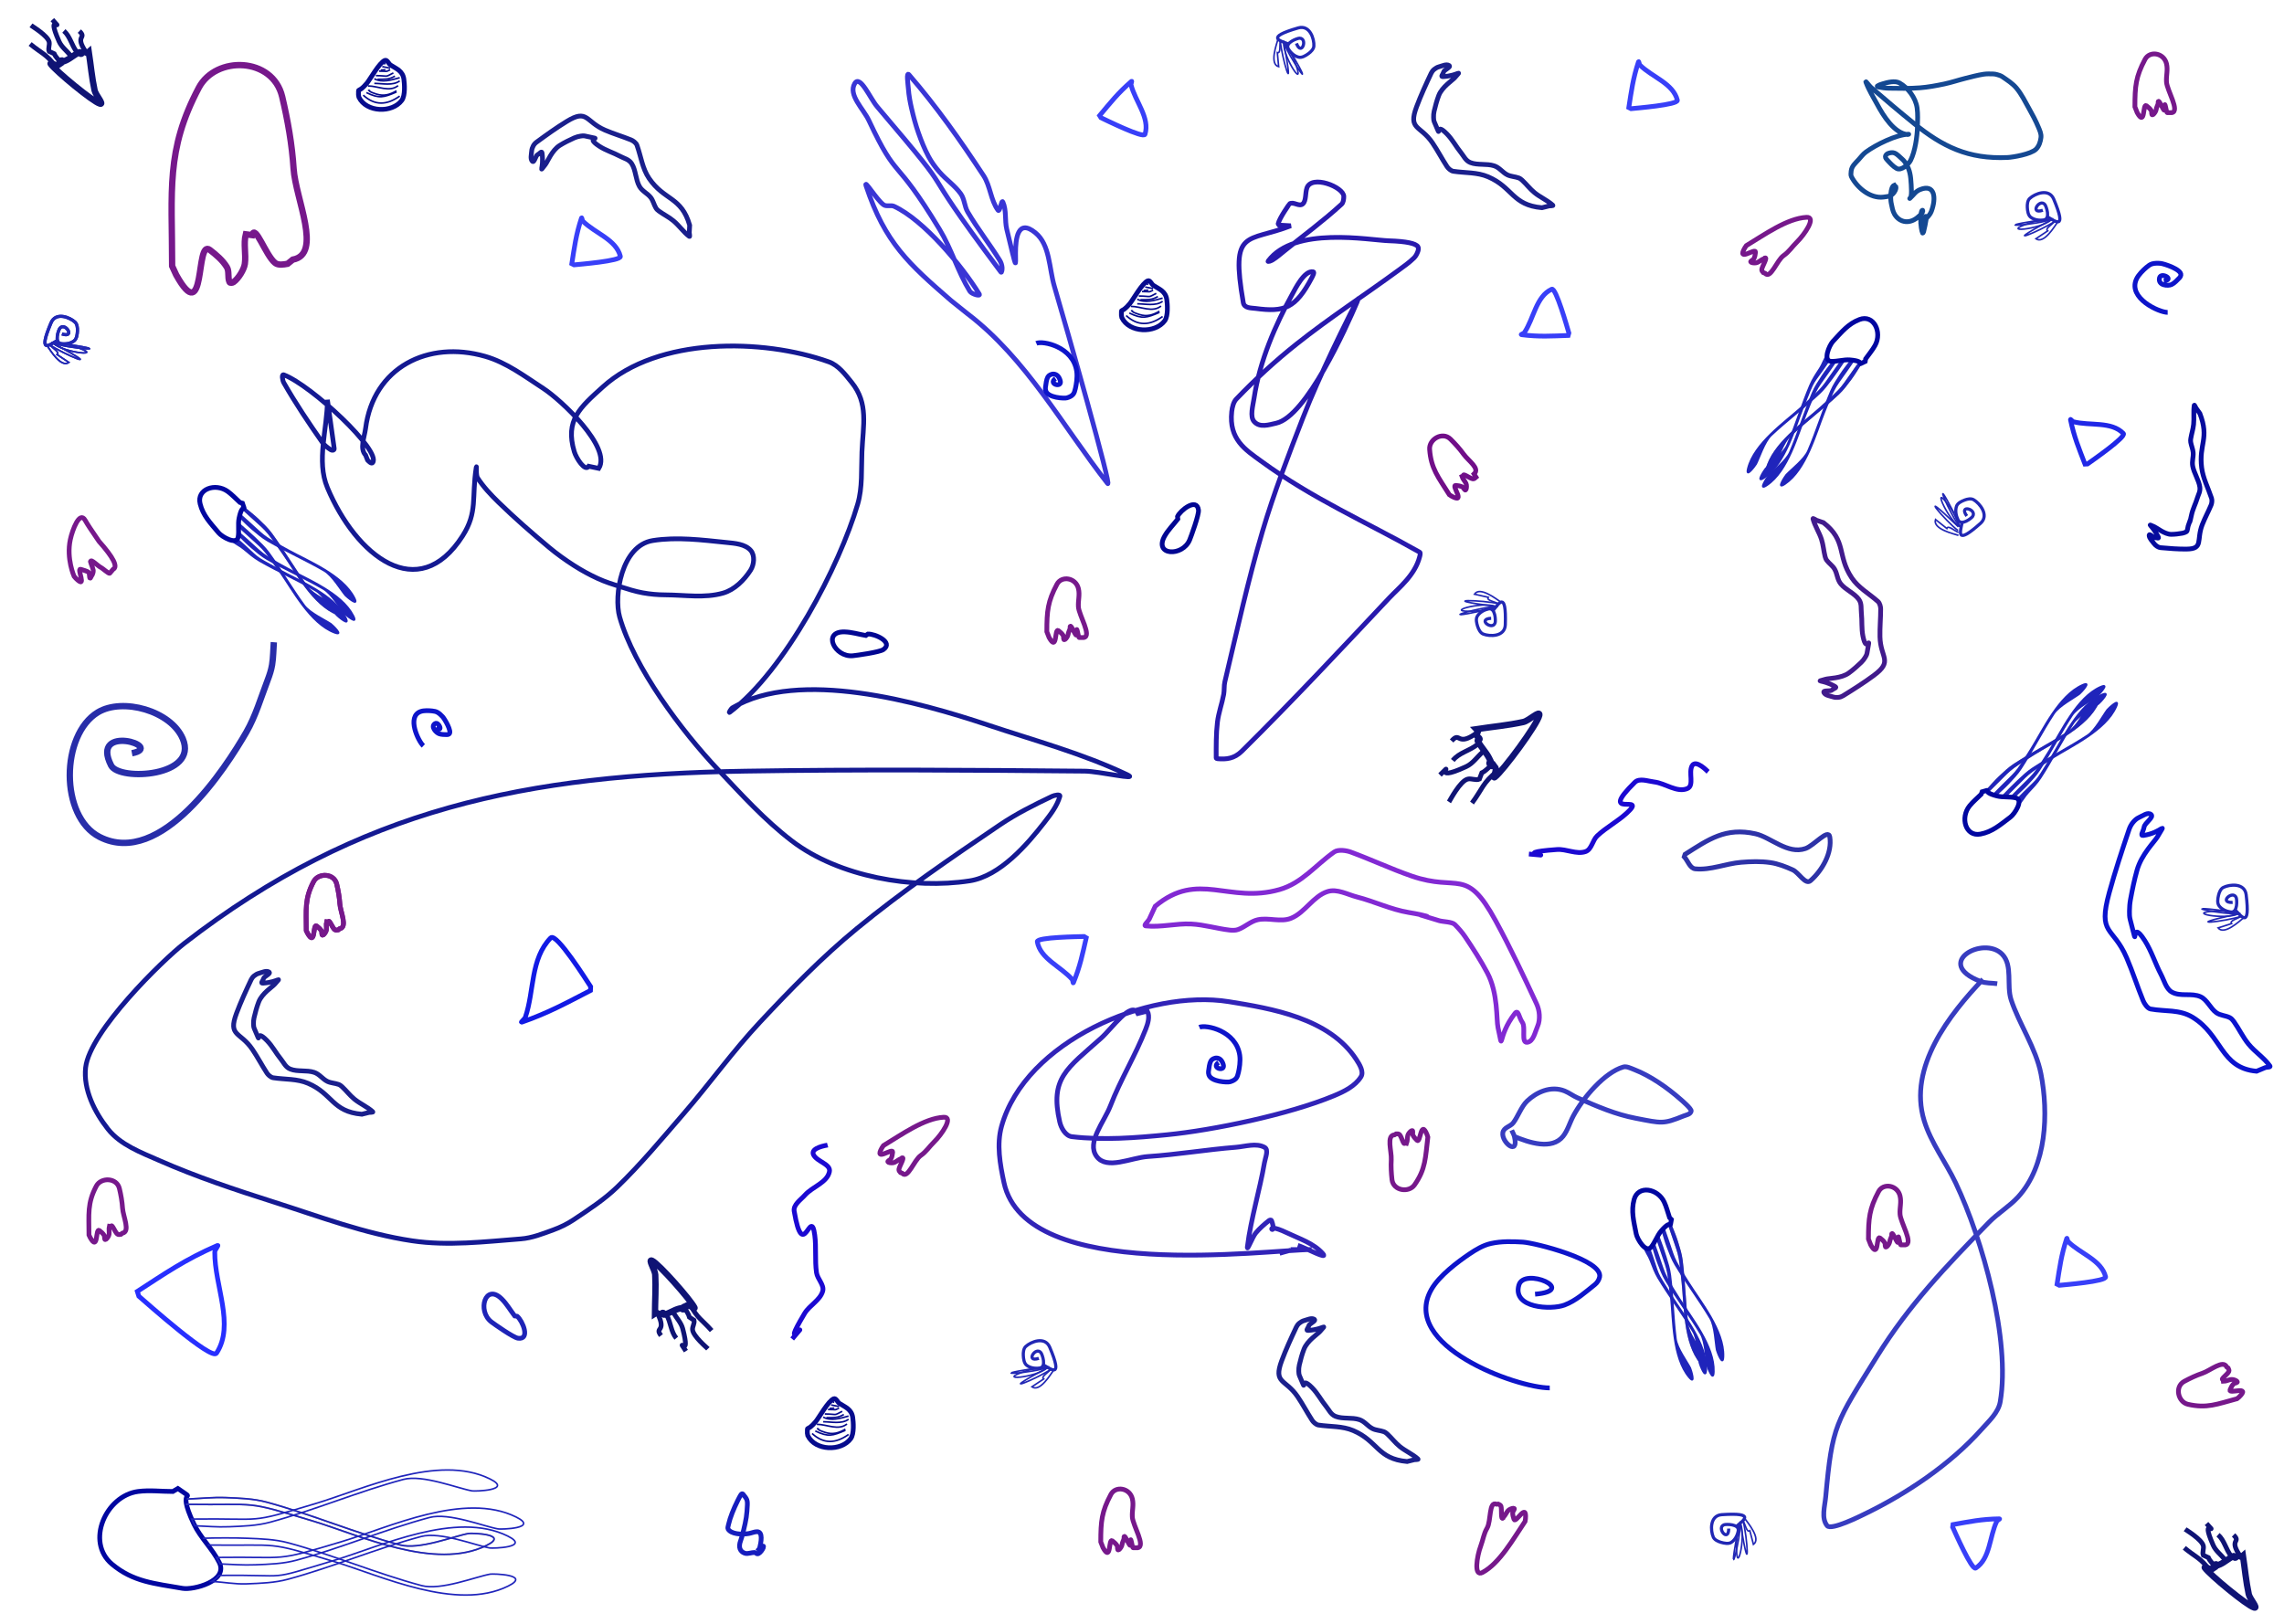 <?xml version="1.0" encoding="UTF-8"?>
<svg width="1440px" height="1024px" viewBox="0 0 1440 1024" version="1.1" xmlns="http://www.w3.org/2000/svg" xmlns:xlink="http://www.w3.org/1999/xlink">
    <!-- Generator: Sketch 48.2 (47327) - http://www.bohemiancoding.com/sketch -->
    <title>Desktop HD</title>
    <desc>Created with Sketch.</desc>
    <defs></defs>
    <g id="Desktop-HD" stroke="none" stroke-width="1" fill="none" fill-rule="evenodd">
        <g id="Group-4" transform="translate(509, 882)" stroke="#060B8D">
            <path d="M26,22.605 C17.932,28.336 10.43,28.795 3,22" id="Path-34"></path>
            <path d="M13,6.858 C18.868,6.843 16.669,7.533 20,6" id="Path-31"></path>
            <path d="M20,5 C18.333,4.667 16.667,4.333 15,4" id="Path-38"></path>
            <path d="M14,6.198 C15,6.132 16,6.066 17,6" id="Path-39"></path>
            <path d="M17,2.341 C16.667,2.227 16.333,2.114 16,2" id="Path-40"></path>
            <path d="M11,9.665 C19.725,9.821 16.159,10.931 22,8" id="Path-37"></path>
            <path d="M0.28,23.316 C4.937,32.955 21.311,33.439 27.346,25.255 C29.618,22.174 29.017,14.627 28.618,11.863 C27.868,6.656 23.891,5.383 20.252,3.02 C18.961,2.182 18.109,-0.469 16.678,0.072 C13.222,1.38 7.34,12.047 5.338,14.447 C-0.581,21.541 0.042,16.33 0.003,21.782 L0.28,23.316 Z" id="Path-28" stroke-width="3"></path>
            <path d="M5,20.395 C13.206,24.322 15.79,23.496 24,20" id="Path-29"></path>
            <path d="M10,14.578 C14.931,14.589 21.781,16.218 26,13" id="Path-30"></path>
            <path d="M12,11.986 C16.373,11.986 19.226,12.299 23,10" id="Path-32"></path>
            <path d="M6,16.203 C12.451,16.203 19.474,20.378 25,16" id="Path-33"></path>
            <path d="M6,19.001 C8.916,19.001 3.655,18.872 11.282,21.312 C15.992,22.818 19.805,21.728 24,19.251" id="Path-35"></path>
            <path d="M26,11 C21.116,12.381 14.695,14.365 10,11.64" id="Path-36"></path>
        </g>
        <g id="Group-2" transform="translate(42.5, 214.5) scale(-1, 1) translate(-42.5, -214.5) translate(28, 199)" stroke="#2127B4">
            <path d="M14.703,18.001 C-18.598,23.207 15.842,20.756 23.567,17.186" id="Path-22"></path>
            <path d="M23.567,17.186 C19.077,17.951 14.454,18.05 10.098,19.481 C-10.841,26.357 16.453,23.782 23.232,17.611 L23.567,17.186 Z" id="Path-23"></path>
            <path d="M23.301,17.571 C-12.182,36.653 18.105,23.872 25.448,18.547" id="Path-24"></path>
            <path d="M25.482,18.508 C23.988,20.543 19.009,23.198 20.999,24.612 L13.571,29.559 C18.612,33.143 25.368,21.675 27.234,19.114" id="Path-25"></path>
            <path d="M17.955,11.584 C9.252,14.48 15.884,3.81 19.274,8.027 C20.075,9.024 23.006,17.036 18.511,17.711 C15.741,18.127 12.575,17.721 10.275,15.952 C8.641,14.696 8.278,11.96 8.165,9.754 C8.065,7.81 8.332,5.412 9.67,4.158 C12.938,1.097 21.844,-2.496 24.832,4.593 C33.389,24.897 25.775,18.523 20.518,15.535" id="Path-20" stroke-width="2"></path>
        </g>
        <g id="Group" transform="translate(938.5, 473.5) rotate(-38) translate(-938.5, -473.5) translate(899, 454)" stroke="#0F1374">
            <path d="M41.86,4 C50.575,8.889 59.036,14.377 68.003,18.667 C71.31,20.249 81.35,19.091 78.495,21.526 C74.043,25.324 38.936,35.069 32.373,35 C30.372,34.979 37.108,32.071 36.353,30.017 L36.455,27.49 C34.051,20.948 34.655,35.599 36.984,23.181 C37.775,18.963 37.132,14.507 37.988,10.304 C38.11,9.707 39.352,10.664 39.64,10.142 C40.084,9.336 39.21,8.124 39.64,7.308 C40.111,6.413 41.218,6.198 42.007,5.643 L41.86,4 Z" id="Path-14" stroke-width="4"></path>
            <path d="M37,11.976 C30.268,12.319 24.404,8.858 18,10.396" id="Path-19" stroke-width="3"></path>
            <path d="M36,17.805 C31.434,18.087 26.771,19.696 22.301,18.651 C-3.599,12.6 21.09,10.93 6,12.625" id="Path-15" stroke-width="3"></path>
            <path d="M35,27.792 C32.541,27.792 30.029,28.392 27.624,27.792 L23.965,30 C21.687,29.432 20.348,26.401 18.17,25.434 C13.594,23.402 1.145,29.143 0,29.516" id="Path-16" stroke-width="3"></path>
            <path d="M41,6 C24.839,5.621 33.402,-1.385 25,0.246" id="Path-18" stroke-width="3"></path>
            <path d="M36,33 C24.229,33 21.375,36.188 11,39" id="Path-21" stroke-width="3"></path>
        </g>
        <g id="Group" transform="translate(424.87, 824.469) rotate(-117) translate(-424.87, -824.469) translate(391.87, 808.969)" stroke="#0F1374">
            <path d="M34.919,3.084 C42.188,6.853 49.246,11.083 56.727,14.39 C59.485,15.61 67.86,14.717 65.479,16.595 C61.765,19.523 32.479,27.035 27.005,26.982 C25.336,26.966 30.955,24.724 30.325,23.14 L30.41,21.193 C28.405,16.149 28.909,27.444 30.851,17.871 C31.511,14.619 30.975,11.184 31.689,7.944 C31.791,7.483 32.826,8.221 33.067,7.818 C33.437,7.197 32.708,6.263 33.067,5.634 C33.459,4.944 34.383,4.778 35.041,4.35 L34.919,3.084 Z" id="Path-14" stroke-width="4"></path>
            <path d="M30.864,9.233 C25.249,9.497 20.357,6.829 15.015,8.014" id="Path-19" stroke-width="3"></path>
            <path d="M30.03,13.727 C26.221,13.944 22.332,15.184 18.603,14.379 C-3.002,9.713 17.593,8.426 5.005,9.733" id="Path-15" stroke-width="3"></path>
            <path d="M29.196,21.426 C27.145,21.426 25.049,21.888 23.043,21.426 L19.991,23.128 C18.091,22.69 16.974,20.353 15.157,19.608 C11.34,18.041 0.955,22.467 0,22.755" id="Path-16" stroke-width="3"></path>
            <path d="M34.201,4.626 C20.72,4.333 27.863,-1.068 20.854,0.19" id="Path-18" stroke-width="3"></path>
            <path d="M30.03,25.44 C20.212,25.44 17.831,27.898 9.176,30.066" id="Path-21" stroke-width="3"></path>
        </g>
        <g id="Group" transform="translate(44.792, 38.44) rotate(-306) translate(-44.792, -38.44) translate(11.792, 22.94)" stroke="#0F1374">
            <path d="M34.919,3.084 C42.188,6.853 49.246,11.083 56.727,14.39 C59.485,15.61 67.86,14.717 65.479,16.595 C61.765,19.523 32.479,27.035 27.005,26.982 C25.336,26.966 30.955,24.724 30.325,23.14 L30.41,21.193 C28.405,16.149 28.909,27.444 30.851,17.871 C31.511,14.619 30.975,11.184 31.689,7.944 C31.791,7.483 32.826,8.221 33.067,7.818 C33.437,7.197 32.708,6.263 33.067,5.634 C33.459,4.944 34.383,4.778 35.041,4.35 L34.919,3.084 Z" id="Path-14" stroke-width="4"></path>
            <path d="M30.864,9.233 C25.249,9.497 20.357,6.829 15.015,8.014" id="Path-19" stroke-width="3"></path>
            <path d="M30.03,13.727 C26.221,13.944 22.332,15.184 18.603,14.379 C-3.002,9.713 17.593,8.426 5.005,9.733" id="Path-15" stroke-width="3"></path>
            <path d="M29.196,21.426 C27.145,21.426 25.049,21.888 23.043,21.426 L19.991,23.128 C18.091,22.69 16.974,20.353 15.157,19.608 C11.34,18.041 0.955,22.467 0,22.755" id="Path-16" stroke-width="3"></path>
            <path d="M34.201,4.626 C20.72,4.333 27.863,-1.068 20.854,0.19" id="Path-18" stroke-width="3"></path>
            <path d="M30.03,25.44 C20.212,25.44 17.831,27.898 9.176,30.066" id="Path-21" stroke-width="3"></path>
        </g>
        <g id="Group" transform="translate(1402.937, 986.808) rotate(-306) translate(-1402.937, -986.808) translate(1369.937, 971.308)" stroke="#0F1374">
            <path d="M34.919,3.084 C42.188,6.853 49.246,11.083 56.727,14.39 C59.485,15.61 67.86,14.717 65.479,16.595 C61.765,19.523 32.479,27.035 27.005,26.982 C25.336,26.966 30.955,24.724 30.325,23.14 L30.41,21.193 C28.405,16.149 28.909,27.444 30.851,17.871 C31.511,14.619 30.975,11.184 31.689,7.944 C31.791,7.483 32.826,8.221 33.067,7.818 C33.437,7.197 32.708,6.263 33.067,5.634 C33.459,4.944 34.383,4.778 35.041,4.35 L34.919,3.084 Z" id="Path-14" stroke-width="4"></path>
            <path d="M30.864,9.233 C25.249,9.497 20.357,6.829 15.015,8.014" id="Path-19" stroke-width="3"></path>
            <path d="M30.03,13.727 C26.221,13.944 22.332,15.184 18.603,14.379 C-3.002,9.713 17.593,8.426 5.005,9.733" id="Path-15" stroke-width="3"></path>
            <path d="M29.196,21.426 C27.145,21.426 25.049,21.888 23.043,21.426 L19.991,23.128 C18.091,22.69 16.974,20.353 15.157,19.608 C11.34,18.041 0.955,22.467 0,22.755" id="Path-16" stroke-width="3"></path>
            <path d="M34.201,4.626 C20.72,4.333 27.863,-1.068 20.854,0.19" id="Path-18" stroke-width="3"></path>
            <path d="M30.03,25.44 C20.212,25.44 17.831,27.898 9.176,30.066" id="Path-21" stroke-width="3"></path>
        </g>
        <path d="M206.421,252.121 C206.421,270.594 199.283,290.501 206.421,307.54 C224.437,350.549 263.684,381.725 291.65,337.98 C301.257,322.953 297.292,313.841 300.256,294.792 C300.594,292.622 299.888,299.479 301.074,301.327 C304.76,307.069 309.525,312.093 314.415,316.851 C324.548,326.712 335.217,336.022 346.056,345.101 C351.076,349.305 356.423,353.13 361.94,356.656 C366.747,359.727 371.774,362.478 376.962,364.849 C381.531,366.938 386.34,368.475 391.128,369.997 C395.792,371.479 400.479,372.98 405.294,373.853 C409.959,374.7 414.719,375.122 419.46,375.136 C431.614,375.172 444.227,377.375 455.904,374.003 C463.106,371.924 469.111,365.908 473.191,359.62 C475.455,356.13 476.052,350.29 473.334,347.142 C469.831,343.085 463.397,342.64 458.064,342.1 C442.639,340.537 426.881,338.464 411.567,340.884 C391.747,344.016 386.93,375.855 390.655,389.032 C399.684,420.971 429.899,461.191 452.595,485.239 C467.436,500.965 482.084,517.163 499.257,530.303 C528.911,552.994 575.813,560.964 611.363,555.477 C630.5,552.523 647.756,532.383 658.416,518.673 C662.337,513.63 666.422,508.335 668.215,502.204 C668.681,500.61 664.733,501.49 663.233,502.204 C651.934,507.578 640.667,513.215 630.309,520.234 C599.578,541.059 568.816,562.023 540.15,585.61 C518.291,603.596 498.439,623.97 479.104,644.645 C462.066,662.863 447.516,683.264 431.188,702.12 C417.477,717.954 404.079,734.151 389.005,748.693 C380.812,756.597 371.137,762.843 361.678,769.177 C357.689,771.847 353.307,773.975 348.795,775.614 C342.169,778.022 335.444,780.723 328.416,781.264 C305.61,783.022 282.43,785.843 259.806,782.472 C230.017,778.034 201.511,767.199 172.806,758.079 C148.323,750.301 123.873,742.146 100.355,731.811 C88.818,726.74 75.938,721.948 68.113,712.069 C59.564,701.276 52.452,686.94 53.977,673.255 C56.524,650.406 102.619,605.444 116.074,595.011 C226.538,509.363 332.557,488.516 469.935,486.297 C541.261,485.145 612.609,485.628 683.942,486.297 C692.897,486.381 718.798,492.408 710.714,488.555 C682.665,475.19 652.399,467.055 622.926,457.222 C579.14,442.614 503.828,421.517 461.824,446.342 C460.86,446.911 459.16,449.867 460.053,449.193 C495.206,422.674 529.334,356.735 540.735,317.962 C543.849,307.371 542.964,295.984 543.429,284.955 C544.137,268.155 547.704,254.469 536.984,241.188 C532.913,236.146 528.637,230.36 522.532,228.185 C480.793,213.318 414.91,212.327 379.971,244.085 C365.843,256.926 356.09,264.913 362.083,284.865 C363.322,288.989 368.893,297.692 371.177,294.041 L377.51,295.369 C385.76,282.182 353.811,252.27 342.56,244.955 C330.858,237.347 319.315,228.574 305.899,224.726 C269.765,214.364 235.421,231.706 230.491,270.128 C229.776,275.705 226.65,282.89 230.491,286.996 L231.737,290.155 C232.554,291.029 234.21,292.702 234.948,291.76 C240.736,284.376 196.154,242.886 178.929,236.386 C177.373,235.799 178.104,239.932 178.929,241.376 C186.333,254.35 194.682,266.779 203.254,279.012 C204.596,280.927 206.566,282.369 208.537,283.627 C209.085,283.977 210.073,284.128 210.487,283.627 C210.988,283.022 210.487,282.056 210.487,281.271 L206.421,252.121 Z" id="Path-4" stroke="#141992" stroke-width="3"></path>
        <path d="M1190.406,35.714 C1190.406,39.37 1189.218,43.31 1190.406,46.681 C1193.404,55.193 1199.936,61.363 1204.591,52.706 C1206.189,49.732 1205.53,47.929 1206.023,44.159 C1206.079,43.729 1205.962,45.086 1206.159,45.452 C1206.772,46.588 1207.566,47.582 1208.379,48.524 C1210.066,50.476 1211.841,52.318 1213.645,54.115 C1214.481,54.947 1215.371,55.704 1216.289,56.401 C1217.089,57.009 1217.926,57.554 1218.789,58.023 C1219.55,58.436 1220.35,58.74 1221.147,59.042 C1221.923,59.335 1222.703,59.632 1223.505,59.805 C1224.281,59.972 1225.073,60.056 1225.862,60.059 C1227.885,60.066 1229.984,60.502 1231.927,59.835 C1233.126,59.423 1234.126,58.232 1234.805,56.988 C1235.181,56.297 1235.281,55.142 1234.828,54.519 C1234.245,53.716 1233.175,53.628 1232.287,53.521 C1229.72,53.212 1227.097,52.801 1224.548,53.28 C1221.25,53.9 1220.448,60.201 1221.068,62.809 C1222.571,69.129 1227.599,77.089 1231.377,81.848 C1233.847,84.96 1236.285,88.166 1239.143,90.766 C1244.078,95.256 1251.884,96.834 1257.801,95.748 C1260.986,95.163 1263.858,91.177 1265.632,88.464 C1266.284,87.466 1266.964,86.419 1267.263,85.205 C1267.34,84.89 1266.683,85.064 1266.434,85.205 C1264.553,86.269 1262.678,87.384 1260.954,88.773 C1255.839,92.894 1250.72,97.043 1245.949,101.711 C1242.311,105.27 1239.007,109.303 1235.789,113.394 C1232.953,116.999 1230.531,121.037 1227.814,124.768 C1225.532,127.902 1223.302,131.107 1220.793,133.985 C1219.43,135.549 1217.82,136.785 1216.245,138.039 C1215.581,138.567 1214.852,138.988 1214.101,139.313 C1212.999,139.789 1211.879,140.324 1210.71,140.431 C1206.914,140.779 1203.056,141.337 1199.291,140.67 C1194.333,139.791 1189.589,137.647 1184.811,135.842 C1180.737,134.303 1176.667,132.689 1172.753,130.644 C1170.833,129.641 1168.689,128.692 1167.387,126.737 C1165.964,124.601 1164.781,121.764 1165.034,119.056 C1165.458,114.534 1173.13,105.636 1175.369,103.572 C1193.754,86.622 1211.399,82.496 1234.263,82.057 C1246.134,81.829 1258.008,81.925 1269.88,82.057 C1271.371,82.074 1275.681,83.267 1274.336,82.504 C1269.668,79.859 1264.63,78.249 1259.725,76.303 C1252.438,73.412 1239.904,69.237 1232.913,74.15 C1232.752,74.263 1232.469,74.848 1232.618,74.714 C1238.469,69.466 1244.149,56.417 1246.046,48.744 C1246.564,46.648 1246.417,44.395 1246.494,42.212 C1246.612,38.887 1247.206,36.179 1245.422,33.551 C1244.744,32.553 1244.033,31.408 1243.017,30.977 C1236.07,28.035 1225.105,27.839 1219.29,34.124 C1216.939,36.665 1215.315,38.246 1216.313,42.194 C1216.519,43.01 1217.446,44.733 1217.826,44.01 L1218.88,44.273 C1220.253,41.663 1214.936,35.744 1213.064,34.296 C1211.116,32.79 1209.195,31.054 1206.962,30.293 C1200.948,28.242 1195.232,31.674 1194.412,39.278 C1194.293,40.381 1193.773,41.803 1194.412,42.616 L1194.619,43.241 C1194.755,43.414 1195.031,43.745 1195.154,43.559 C1196.117,42.097 1188.697,33.887 1185.83,32.6 C1185.571,32.484 1185.693,33.302 1185.83,33.588 C1187.063,36.155 1188.452,38.615 1189.879,41.036 C1190.102,41.415 1190.43,41.7 1190.758,41.949 C1190.849,42.018 1191.014,42.048 1191.083,41.949 C1191.166,41.829 1191.083,41.638 1191.083,41.483 L1190.406,35.714 Z" id="Path-4" stroke="#144892" stroke-width="3" transform="translate(1219.796, 84.991) rotate(-140) translate(-1219.796, -84.991) "></path>
        <path d="M813.796,142.392 C786.176,153.213 775.678,143.498 783.855,190.842 C784.481,194.469 788.846,194.149 791.548,194.509 C809.762,196.94 816.792,194.558 827.046,175.179 C827.613,174.109 828.908,171.61 827.955,171.413 C822.385,170.26 816.553,182.267 814.654,185.715 C804.172,204.744 794.229,227.381 790.67,251.007 C789.941,255.843 787.905,262.666 790.67,265.824 C794.239,269.899 799.99,267.89 804.572,266.882 C823.636,262.685 848.851,206.348 855.591,190.518 C860.238,179.603 844.747,210.973 839.773,221.612 C833.355,235.339 826.998,249.162 821.433,263.574 C812.384,287.009 803.238,310.481 795.97,335.058 C786.807,366.042 779.797,398.153 772.233,429.941 C771.631,432.471 771.981,435.281 771.509,437.861 C770.415,443.83 768.267,449.432 767.549,455.507 C766.676,462.887 766.765,470.435 766.773,477.912 C766.774,478.322 767.277,478.437 767.575,478.462 C773.13,478.928 778.068,478.533 783.038,473.617 C814.577,442.427 845.25,409.609 875.99,376.949 C881.937,370.631 892.118,362.739 895.074,351.025 C895.297,350.143 895.703,348.58 895.074,348.225 C860.584,328.749 827.91,314.723 795.118,290.818 C785.252,283.626 774.67,277.109 776.567,259.582 C776.884,256.661 777.736,253.442 779.448,251.655 C791.546,239.036 804.246,227.438 817.396,216.993 C838.351,200.349 860.287,186.15 881.639,170.489 C884.997,168.026 888.422,165.662 891.52,162.625 C892.588,161.579 893.408,160.025 893.975,158.401 C894.269,157.559 894.427,156.299 893.975,155.601 C892.611,153.492 886.697,152.205 875.692,151.849 C863.199,151.445 816.121,142.443 799.57,164.572 C798.905,165.461 801.471,164.462 802.318,163.937 C804.908,162.33 807.32,160.225 809.77,158.246 C821.835,148.496 834.219,139.432 845.859,128.752 C846.911,127.787 847.223,125.624 847.22,123.886 C847.21,117.902 826.793,109.912 823.929,118.639 C822.886,121.819 823.556,126.602 821.438,128.527 C819.107,130.646 815.592,126.924 813.052,128.527 C812.958,128.586 806.592,137.583 805.867,141.073 C805.785,141.465 806.274,141.665 806.478,141.962 L813.796,142.392 Z" id="Path-5" stroke="#2819AD" stroke-width="3"></path>
        <path d="M806.703,790.381 C809.026,789.59 816.127,788.01 813.673,788.01 L826.924,788.01 C799.04,788.01 646.718,809.585 632.973,745.759 C630.479,734.181 628.27,721.67 631.449,710.261 C646.381,656.686 723.88,623.522 774.694,631.665 C801.653,635.985 838.151,642.037 855.114,668.138 C857.168,671.299 860.025,675.858 858.04,679.063 C854.375,684.981 847.359,688.364 840.932,691.038 C812.556,702.843 764.715,712.757 735.789,715.596 C715.882,717.55 695.655,719.181 675.794,716.804 C671.805,716.327 669.024,711.417 668.133,707.5 C661.834,679.818 672.63,673.973 694.237,654.67 C701.174,648.472 713.262,630.788 717.407,639.115 L723.394,637.622 C725.094,641.038 723.724,645.465 722.336,649.02 C715.885,665.546 706.448,680.807 700.074,697.363 C696.109,707.662 684.842,720.461 691.423,729.319 C697.862,737.987 713.041,730.035 723.814,729.319 C742.331,728.089 760.681,724.959 779.181,723.489 C785.174,723.013 791.918,720.652 797.219,723.489 C800.056,725.009 797.763,729.974 797.219,733.146 C794.164,750.951 788.67,768.333 786.451,786.262 C786.034,789.635 789.564,780.158 791.726,777.535 C794.167,774.575 797.122,772.053 800.13,769.672 C800.53,769.355 801.488,769.192 801.66,769.672 C806.048,781.915 794.384,769.313 811.362,777.43 C819.246,781.199 828.308,783.994 834.029,790.598 C837.666,794.795 823.49,787.097 818.22,785.346" id="Path-6" stroke="#3123B7" stroke-width="3"></path>
        <path d="M108.526,167.784 C108.526,120.065 104.415,94.942 125.333,55.348 C136.108,34.953 171.978,35.959 177.893,60.961 C181.419,75.861 184.109,91.046 185.104,106.325 C186.348,125.419 203.413,160.31 184.586,163.725 L181.337,166.351 C178.719,166.826 175.445,167.432 173.376,165.758 C167.505,161.01 160.839,140.95 158.978,148.268 L154.956,147.751 C153.422,153.782 155.209,160.246 154.363,166.411 C153.877,169.956 150.287,175.753 147.258,177.876 C146.561,178.364 145.055,178.652 144.707,177.876 C143.393,174.956 144.679,171.151 143.003,168.422 C140.334,164.076 136.277,160.659 132.229,157.557 C123.029,150.51 130.205,207.764 111.077,173.344 L108.526,167.784 Z" id="Path-7" stroke="#76188B" stroke-width="4"></path>
        <path d="M193.09,586.801 C193.09,573.698 191.954,566.8 197.738,555.929 C200.718,550.329 210.637,550.605 212.272,557.47 C213.247,561.561 213.991,565.731 214.266,569.926 C214.61,575.168 219.329,584.749 214.123,585.686 L213.225,586.408 C212.501,586.538 211.595,586.704 211.023,586.245 C209.4,584.941 207.556,579.433 207.042,581.442 L205.93,581.3 C205.505,582.956 205.999,584.731 205.766,586.424 C205.631,587.397 204.639,588.989 203.801,589.572 C203.608,589.706 203.192,589.785 203.095,589.572 C202.732,588.77 203.088,587.725 202.624,586.976 C201.886,585.783 200.764,584.845 199.645,583.993 C197.101,582.058 199.085,597.778 193.796,588.328 L193.09,586.801 Z" id="Path-7" stroke="#76188B" stroke-width="3"></path>
        <path d="M904.019,308.226 C904.019,295.124 902.883,288.225 908.667,277.354 C911.647,271.754 921.565,272.03 923.201,278.895 C924.176,282.986 924.92,287.156 925.195,291.351 C925.539,296.594 929.36,304.48 924.154,305.418 L924.154,307.833 C923.43,307.963 922.524,308.129 921.952,307.67 C920.328,306.366 918.485,300.858 917.971,302.868 L916.858,302.725 C916.434,304.382 916.928,306.156 916.695,307.849 C916.56,308.822 915.567,310.414 914.73,310.997 C914.537,311.131 914.121,311.21 914.024,310.997 C913.661,310.195 914.017,309.151 913.553,308.401 C912.815,307.208 911.693,306.27 910.574,305.418 C908.03,303.483 910.014,319.204 904.725,309.753 L904.019,308.226 Z" id="Path-7" stroke="#700E88" stroke-width="3" transform="translate(915.399, 293.113) rotate(-32) translate(-915.399, -293.113) "></path>
        <path d="M521.79,722.103 C521.458,722.196 510.737,723.754 512.874,728.188 C514.998,732.595 523.942,734.085 522.935,738.873 C521.474,745.827 512.262,748.309 507.532,753.611 C504.816,756.654 500.04,759.753 500.718,763.775 C506.362,797.253 511.183,760.282 513.679,778.925 C514.725,786.733 513.676,794.733 514.779,802.534 C515.356,806.619 519.832,810.321 518.677,814.283 C516.993,820.062 510.361,823.118 507.273,828.285 C490.131,856.961 514.051,826.815 499.459,844.388" id="Path-8" stroke="#1B08D2" stroke-width="3"></path>
        <path d="M83.178,475.011 C104.461,470.892 56.498,456.057 70.056,482.71 C75.168,492.76 125.343,489.807 115.24,465.883 C107.773,448.206 77.296,439.784 61.695,449.206 C38.265,463.358 37.558,514.966 62.841,527.813 C101.635,547.525 142.395,484.132 155.258,461.806 C161.157,451.567 164.477,440.04 168.701,429.003 C169.912,425.839 170.997,422.589 171.546,419.246 C172.318,414.546 172.277,409.749 172.643,405" id="Path-9" stroke="#282DA9" stroke-width="4"></path>
        <path d="M746.23,681.085 C746.23,645.683 774.906,644.663 788.497,614.381 C794.57,600.848 791.324,587.175 792.544,572.689 C792.811,569.515 796.924,566.045 799.205,564.734 C811.15,557.869 823.706,552.088 835.528,545.015 C862.505,528.874 852.817,514.792 891.167,522.549 C910.179,526.394 928.959,531.339 947.688,536.386 C950.053,537.023 952.358,538.089 954.312,539.565 C956.261,541.036 958.093,542.857 959.165,545.05 C960.938,548.675 964.925,553.299 962.661,556.638 C960.466,559.873 955.004,551.152 951.107,550.842 C947.303,550.54 943.027,547.275 943.785,550.842 C947.688,569.209 959.165,572.689 943.785,564.734 C939.314,562.421 927.312,550.703 912.905,547.657 C904.26,545.829 895.467,544.715 886.68,543.779 C883.305,543.419 879.882,543.512 876.499,543.779 C874.07,543.97 870.299,548.453 868.352,549.738 C853.127,559.782 858.636,556.001 860.702,554.568 C862.768,553.135 861.762,552.795 851.931,561.208 C843.35,568.552 832.803,573.249 823.615,579.816 C818.463,583.498 811.361,586.051 808.97,591.914 C805.382,600.711 810.015,611.316 807.081,620.352 C804.925,626.989 797.618,630.804 794.339,636.965 C792.172,641.038 792.646,646.077 791.082,650.419 C790.471,652.112 789.225,653.559 787.915,654.795 C781.977,660.401 774.979,664.88 769.423,670.865 C762.893,677.899 758.78,687.037 751.834,693.66 C750.701,694.741 750.674,690.752 750.093,689.297 L746.23,681.085 Z" id="Path-10" stroke="#8229D3" stroke-width="3" transform="translate(854.784, 607.1) rotate(50) translate(-854.784, -607.1) "></path>
        <path d="M1344.149,340.401 C1344.149,323.249 1351.755,322.755 1355.36,308.083 C1356.971,301.526 1356.11,294.901 1356.433,287.883 C1356.504,286.345 1357.595,284.663 1358.2,284.028 C1361.368,280.702 1364.698,277.901 1367.834,274.474 C1374.989,266.654 1372.42,259.831 1382.591,263.589 C1387.634,265.452 1392.615,267.848 1397.583,270.293 C1398.21,270.602 1398.821,271.119 1399.34,271.834 C1399.856,272.547 1400.342,273.429 1400.627,274.491 C1401.097,276.247 1402.155,278.488 1401.554,280.106 C1400.972,281.673 1399.523,277.448 1398.489,277.298 C1397.481,277.151 1396.346,275.569 1396.548,277.298 C1397.583,286.197 1400.627,287.883 1396.548,284.028 C1395.362,282.908 1392.178,277.23 1388.357,275.755 C1386.064,274.869 1383.732,274.329 1381.401,273.875 C1380.506,273.701 1379.598,273.746 1378.701,273.875 C1378.057,273.968 1377.057,276.14 1376.54,276.763 C1372.502,281.629 1373.963,279.797 1374.511,279.103 C1375.059,278.408 1374.792,278.244 1372.185,282.32 C1369.909,285.878 1367.111,288.154 1364.674,291.336 C1363.308,293.12 1361.424,294.357 1360.79,297.198 C1359.838,301.459 1361.067,306.598 1360.289,310.976 C1359.717,314.192 1357.779,316.04 1356.909,319.025 C1356.335,320.998 1356.46,323.44 1356.045,325.543 C1355.884,326.364 1355.553,327.065 1355.206,327.663 C1353.631,330.38 1351.775,332.55 1350.301,335.45 C1348.569,338.858 1347.478,343.285 1345.636,346.494 C1345.335,347.018 1345.328,345.085 1345.174,344.38 L1344.149,340.401 Z" id="Path-10" stroke="#060B9D" stroke-width="3" transform="translate(1372.941, 304.555) rotate(159) translate(-1372.941, -304.555) "></path>
        <path d="M341.077,155.213 C341.077,136.387 352.243,135.845 357.534,119.742 C359.899,112.546 358.635,105.275 359.11,97.572 C359.214,95.884 360.816,94.039 361.704,93.342 C366.355,89.691 371.243,86.617 375.846,82.856 C386.351,74.273 382.578,66.785 397.51,70.909 C404.913,72.954 412.226,75.583 419.518,78.267 C420.439,78.606 421.336,79.173 422.097,79.958 C422.856,80.74 423.569,81.708 423.987,82.875 C424.677,84.802 426.229,87.261 425.348,89.036 C424.493,90.757 422.366,86.119 420.849,85.955 C419.368,85.794 417.703,84.057 417.998,85.955 C419.518,95.721 423.987,97.572 417.998,93.342 C416.257,92.112 411.584,85.881 405.975,84.261 C402.608,83.289 399.185,82.696 395.763,82.198 C394.449,82.007 393.117,82.057 391.799,82.198 C390.853,82.3 389.888,82.459 389.003,82.926 C375.895,89.853 390.439,81.876 382.233,91.467 C378.892,95.372 374.786,97.87 371.208,101.362 C369.202,103.32 366.437,104.678 365.506,107.795 C364.109,112.473 365.913,118.113 364.77,122.917 C363.931,126.447 361.086,128.475 359.809,131.751 C358.965,133.918 359.15,136.597 358.541,138.906 C358.303,139.807 357.818,140.576 357.308,141.233 C354.996,144.214 352.271,146.596 350.108,149.778 C347.565,153.519 345.964,158.378 343.259,161.9 C342.818,162.475 342.807,160.353 342.581,159.58 L341.077,155.213 Z" id="Path-10" stroke="#1A1F8C" stroke-width="3" transform="translate(383.344, 115.87) scale(-1, 1) rotate(16) translate(-383.344, -115.87) "></path>
        <path d="M150.368,696.47 C150.368,677.644 161.534,677.102 166.826,660.998 C169.191,653.802 167.926,646.532 168.402,638.828 C168.506,637.14 170.107,635.295 170.995,634.598 C175.646,630.948 180.535,627.873 185.138,624.112 C195.642,615.529 191.87,608.041 206.802,612.165 C214.204,614.21 221.517,616.84 228.809,619.524 C229.73,619.862 230.627,620.429 231.388,621.214 C232.147,621.996 232.86,622.965 233.278,624.131 C233.968,626.058 235.521,628.517 234.639,630.293 C233.785,632.013 231.658,627.375 230.14,627.211 C228.659,627.05 226.994,625.314 227.289,627.211 C228.809,636.978 233.278,638.828 227.289,634.598 C225.549,633.368 220.875,627.137 215.266,625.517 C211.9,624.545 208.476,623.953 205.055,623.455 C203.741,623.264 202.408,623.313 201.091,623.455 C200.145,623.557 199.179,623.715 198.294,624.183 C185.187,631.109 199.73,623.133 191.525,632.723 C188.183,636.628 184.077,639.126 180.499,642.618 C178.494,644.576 175.728,645.934 174.797,649.052 C173.4,653.729 175.204,659.369 174.062,664.174 C173.222,667.703 170.377,669.732 169.101,673.008 C168.257,675.174 168.441,677.854 167.832,680.162 C167.594,681.063 167.109,681.832 166.599,682.489 C164.287,685.47 161.563,687.852 159.399,691.035 C156.857,694.775 155.255,699.635 152.551,703.157 C152.109,703.731 152.099,701.61 151.873,700.836 L150.368,696.47 Z" id="Path-10" stroke="#1A1F8C" stroke-width="3" transform="translate(192.636, 657.127) rotate(-85) translate(-192.636, -657.127) "></path>
        <path d="M1303.954,641.459 C1303.954,618.608 1324.55,617.95 1334.312,598.403 C1338.674,589.668 1336.342,580.843 1337.219,571.493 C1337.411,569.443 1340.365,567.204 1342.003,566.357 C1350.582,561.926 1359.6,558.195 1368.091,553.629 C1387.466,543.211 1380.508,534.122 1408.052,539.128 C1421.707,541.61 1435.196,544.802 1448.647,548.06 C1450.346,548.471 1452.001,549.159 1453.405,550.112 C1454.804,551.061 1456.12,552.237 1456.89,553.652 C1458.163,555.992 1461.027,558.977 1459.401,561.132 C1457.825,563.22 1453.902,557.591 1451.102,557.391 C1448.371,557.196 1445.299,555.088 1445.844,557.391 C1448.647,569.246 1456.89,571.493 1445.844,566.357 C1442.633,564.865 1434.012,557.301 1423.665,555.335 C1417.456,554.155 1411.141,553.436 1404.83,552.831 C1402.406,552.599 1399.947,552.659 1397.517,552.831 C1395.772,552.955 1393.992,553.147 1392.359,553.715 C1368.181,562.122 1395.008,552.441 1379.872,564.082 C1373.709,568.822 1366.134,571.854 1359.534,576.093 C1355.835,578.47 1350.733,580.117 1349.016,583.902 C1346.439,589.58 1349.767,596.425 1347.659,602.258 C1346.111,606.542 1340.863,609.004 1338.508,612.981 C1336.951,615.61 1337.292,618.863 1336.168,621.665 C1335.73,622.758 1334.835,623.692 1333.894,624.489 C1329.629,628.108 1324.603,630.999 1320.613,634.862 C1315.923,639.402 1312.969,645.301 1307.98,649.576 C1307.166,650.274 1307.146,647.699 1306.729,646.76 L1303.954,641.459 Z" id="Path-10" stroke="#0A12CE" stroke-width="3" transform="translate(1381.921, 593.704) rotate(-85) translate(-1381.921, -593.704) "></path>
        <path d="M809.368,915.47 C809.368,896.644 820.534,896.102 825.826,879.998 C828.191,872.802 826.926,865.532 827.402,857.828 C827.506,856.14 829.107,854.295 829.995,853.598 C834.646,849.948 839.535,846.873 844.138,843.112 C854.642,834.529 850.87,827.041 865.802,831.165 C873.204,833.21 880.517,835.84 887.809,838.524 C888.73,838.862 889.627,839.429 890.388,840.214 C891.147,840.996 891.86,841.965 892.278,843.131 C892.968,845.058 894.521,847.517 893.639,849.293 C892.785,851.013 890.658,846.375 889.14,846.211 C887.659,846.05 885.994,844.314 886.289,846.211 C887.809,855.978 892.278,857.828 886.289,853.598 C884.549,852.368 879.875,846.137 874.266,844.517 C870.9,843.545 867.476,842.953 864.055,842.455 C862.741,842.264 861.408,842.313 860.091,842.455 C859.145,842.557 858.179,842.715 857.294,843.183 C844.187,850.109 858.73,842.133 850.525,851.723 C847.183,855.628 843.077,858.126 839.499,861.618 C837.494,863.576 834.728,864.934 833.797,868.052 C832.4,872.729 834.204,878.369 833.062,883.174 C832.222,886.703 829.377,888.732 828.101,892.008 C827.257,894.174 827.441,896.854 826.832,899.162 C826.594,900.063 826.109,900.832 825.599,901.489 C823.287,904.47 820.563,906.852 818.399,910.035 C815.857,913.775 814.255,918.635 811.551,922.157 C811.109,922.731 811.099,920.61 810.873,919.836 L809.368,915.47 Z" id="Path-10" stroke="#1A1F8C" stroke-width="3" transform="translate(851.636, 876.127) rotate(-85) translate(-851.636, -876.127) "></path>
        <path d="M894.368,124.8 C894.368,105.975 905.534,105.433 910.826,89.329 C913.191,82.133 911.926,74.863 912.402,67.159 C912.506,65.471 914.107,63.626 914.995,62.929 C919.646,59.278 924.535,56.204 929.138,52.443 C939.642,43.86 935.87,36.372 950.802,40.496 C958.204,42.541 965.517,45.171 972.809,47.854 C973.73,48.193 974.627,48.76 975.388,49.545 C976.147,50.327 976.86,51.296 977.278,52.462 C977.968,54.389 979.521,56.848 978.639,58.624 C977.785,60.344 975.658,55.706 974.14,55.542 C972.659,55.381 970.994,53.645 971.289,55.542 C972.809,65.309 977.278,67.159 971.289,62.929 C969.549,61.699 964.875,55.468 959.266,53.848 C955.9,52.876 952.476,52.283 949.055,51.786 C947.741,51.594 946.408,51.644 945.091,51.786 C944.145,51.887 943.179,52.046 942.294,52.514 C929.187,59.44 943.73,51.464 935.525,61.054 C932.183,64.959 928.077,67.457 924.499,70.949 C922.494,72.907 919.728,74.265 918.797,77.383 C917.4,82.06 919.204,87.7 918.062,92.505 C917.222,96.034 914.377,98.063 913.101,101.339 C912.257,103.505 912.441,106.185 911.832,108.493 C911.594,109.394 911.109,110.163 910.599,110.82 C908.287,113.801 905.563,116.183 903.399,119.366 C900.857,123.106 899.255,127.965 896.551,131.487 C896.109,132.062 896.099,129.941 895.873,129.167 L894.368,124.8 Z" id="Path-10" stroke="#1A1F8C" stroke-width="3" transform="translate(936.636, 85.458) rotate(-85) translate(-936.636, -85.458) "></path>
        <path d="M967.824,816.135 C995.23,813.818 960.964,798.882 957.613,810.401 C953.369,824.993 977.949,826.14 986.359,822.988 C993.551,820.292 999.471,814.914 1005.478,810.128 C1006.953,808.953 1008.106,807.19 1008.502,805.346 C1010.829,794.501 967.497,783.74 960.157,783.29 C953.449,782.879 946.575,782.706 940.015,784.165 C935.089,785.261 930.586,787.971 926.404,790.797 C919.448,795.498 907.391,804.393 902.393,813.248 C882.426,848.628 956.21,875.255 977.065,875.255" id="Path-11" stroke="#0D14CA" stroke-width="3"></path>
        <path d="M1364.212,177.134 C1371.464,176.356 1362.397,171.337 1361.51,175.208 C1360.387,180.111 1366.891,180.496 1369.117,179.437 C1371.02,178.531 1372.586,176.724 1374.176,175.116 C1374.566,174.721 1374.871,174.129 1374.976,173.509 C1375.592,169.865 1364.125,166.249 1362.183,166.097 C1360.408,165.959 1358.589,165.901 1356.853,166.391 C1355.55,166.76 1354.358,167.67 1353.252,168.62 C1351.411,170.2 1348.22,173.188 1346.898,176.164 C1341.614,188.053 1361.139,197 1366.657,197" id="Path-11" stroke="#0D14CA" stroke-width="3"></path>
        <path d="M771.782,658.231 C777.673,657.242 770.308,650.867 769.588,655.784 C768.675,662.012 773.958,662.501 775.766,661.156 C777.312,660.005 778.584,657.71 779.875,655.667 C780.192,655.166 780.44,654.413 780.525,653.626 C781.025,648.997 771.712,644.404 770.134,644.212 C768.693,644.036 767.215,643.963 765.805,644.585 C764.746,645.053 763.778,646.21 762.88,647.416 C761.385,649.423 758.793,653.219 757.719,656.999 C753.427,672.099 769.286,683.464 773.768,683.464" id="Path-11" stroke="#0D14CA" stroke-width="3" transform="translate(768.767, 663.776) rotate(-204) translate(-768.767, -663.776) "></path>
        <path d="M592.675,168.369 C575.028,211.491 539.539,244.999 512.078,281.539 C508.946,285.707 600.642,230.871 623.5,216.92 C633.697,210.696 648.128,207.505 653.028,196.61 C664.951,170.101 600.77,205.688 650.489,178.617 C655.576,175.847 662.009,175.482 666.469,171.785 C668.014,170.505 659.409,171.747 660.666,170.183 C665.603,164.041 674.132,161.614 679.375,155.73 C696.897,136.066 713.843,115.74 728.612,93.933 C730.263,91.496 722.758,94.814 719.978,95.78 C716.057,97.144 712.288,98.945 708.619,100.886 C703.884,103.39 699.223,106.067 694.806,109.096 C690.325,112.168 685.942,115.435 681.98,119.152 C679.106,121.848 676.621,124.971 674.41,128.233 C670.786,133.577 668.652,139.926 664.526,144.893 C661.936,148.01 657.509,149.119 654.661,152.003 C646.076,160.694 638.75,170.556 630.382,179.457 C629.304,180.604 627.902,181.487 626.427,182.036 C625.496,182.382 622.832,182.817 623.446,182.036 C685.867,102.63 653.007,153.605 704.061,79.622 C707.894,74.068 720.937,63.979 714.42,62.226 C706.358,60.058 700.551,71.58 694.168,76.961 C660.788,105.101 678.443,97.096 639.382,137.801 C629.376,148.228 616.624,155.778 606.684,166.267 C605.268,167.76 605.137,173.929 606.555,172.438 C621.085,157.153 642.549,126.522 646.073,106.27 C646.457,104.062 644.496,101.683 645.299,99.59 C647.226,94.564 658.379,82.953 653.881,85.91 C622.337,106.648 613.327,124.805 597.993,156.252 L592.675,168.369 Z" id="Path-13" stroke="#3935D5" stroke-width="3" transform="translate(620.423, 171.861) rotate(-75) translate(-620.423, -171.861) "></path>
        <path d="M92,831.994 C101.848,813.554 108.52,799.857 122.105,782.2 C123.002,781.035 121.954,785.284 122.656,786.576 C132.818,805.266 156.147,820.648 154.543,841.861 C154.107,847.62 100.185,835.39 94.309,834.177 L92,831.994 Z" id="Path-12" stroke="#272FFF" stroke-width="3" transform="translate(123.311, 812.697) rotate(29) translate(-123.311, -812.697) "></path>
        <path d="M325.488,640.818 C331.895,624.724 336.234,612.769 345.072,597.357 C345.655,596.34 344.973,600.049 345.43,601.176 C352.041,617.489 367.217,630.915 366.173,649.431 C365.89,654.457 330.812,643.783 326.991,642.724 L325.488,640.818 Z" id="Path-12" stroke="#121AE5" stroke-width="3" transform="translate(345.856, 623.976) rotate(221) translate(-345.856, -623.976) "></path>
        <path d="M356.711,162.063 C361.52,152.612 364.777,145.592 371.411,136.542 C371.849,135.945 371.337,138.123 371.68,138.785 C376.642,148.364 388.034,156.248 387.251,167.121 C387.038,170.072 360.707,163.804 357.838,163.182 L356.711,162.063 Z" id="Path-12" stroke="#383FF8" stroke-width="3" transform="translate(372, 152.173) rotate(-18) translate(-372, -152.173) "></path>
        <path d="M1293.114,805.578 C1297.922,796.127 1301.18,789.107 1307.814,780.057 C1308.252,779.46 1307.74,781.638 1308.083,782.3 C1313.045,791.879 1324.437,799.763 1323.654,810.636 C1323.441,813.587 1297.11,807.319 1294.241,806.697 L1293.114,805.578 Z" id="Path-12" stroke="#383FF8" stroke-width="3" transform="translate(1308.403, 795.688) rotate(-18) translate(-1308.403, -795.688) "></path>
        <path d="M695.114,76.578 C699.923,67.127 703.18,60.107 709.814,51.057 C710.252,50.46 709.74,52.638 710.083,53.3 C715.045,62.879 726.437,70.763 725.654,81.636 C725.441,84.587 699.11,78.319 696.241,77.697 L695.114,76.578 Z" id="Path-12" stroke="#383FF8" stroke-width="3" transform="translate(710.403, 66.688) rotate(13) translate(-710.403, -66.688) "></path>
        <path d="M568.097,741.427 C568.097,728.324 566.578,710.544 572.362,699.673 C575.342,694.073 580.989,706.179 582.625,713.044 C583.6,717.135 585.305,720.3 585.58,724.496 C585.924,729.738 594.336,739.374 589.129,740.312 L588.231,741.033 C587.507,741.164 586.602,741.33 586.03,740.87 C584.406,739.567 581.287,733.391 580.772,735.401 L580.936,735.926 C580.512,737.582 581.006,739.357 580.772,741.05 C580.638,742.023 579.645,743.615 578.807,744.198 C578.615,744.332 578.198,744.411 578.102,744.198 C577.738,743.396 578.094,742.351 577.631,741.602 C576.893,740.408 575.771,739.47 574.651,738.619 C572.107,736.683 574.092,752.404 568.802,742.953 L568.097,741.427 Z" id="Path-7" stroke="#76188B" stroke-width="3" transform="translate(579.371, 722.119) rotate(59) translate(-579.371, -722.119) "></path>
        <path d="M930.097,988.427 C930.097,975.324 928.578,957.544 934.362,946.673 C937.342,941.073 942.989,953.179 944.625,960.044 C945.6,964.135 947.305,967.3 947.58,971.496 C947.924,976.738 956.336,986.374 951.129,987.312 L950.231,988.033 C949.507,988.164 948.602,988.33 948.03,987.87 C946.406,986.567 943.287,980.391 942.772,982.401 L942.936,982.926 C942.512,984.582 943.006,986.357 942.772,988.05 C942.638,989.023 941.645,990.615 940.807,991.198 C940.615,991.332 940.198,991.411 940.102,991.198 C939.738,990.396 940.094,989.351 939.631,988.602 C938.893,987.408 937.771,986.47 936.651,985.619 C934.107,983.683 936.092,999.404 930.802,989.953 L930.097,988.427 Z" id="Path-7" stroke="#76188B" stroke-width="3" transform="translate(941.371, 969.119) rotate(-146) translate(-941.371, -969.119) "></path>
        <path d="M42.09,360.355 C42.09,360.355 40.376,348.346 46.161,337.474 C49.14,331.874 56.897,321.427 58.533,328.291 C59.183,331.019 60.76,336.082 63.265,343.48 C69.196,355.793 70.426,362.263 66.956,362.888 L64.194,364.724 C63.47,364.854 60.595,360.258 60.022,359.798 C58.399,358.495 55.228,352.312 54.713,354.322 L54.929,354.854 C54.905,354.946 54.888,355.221 54.866,355.13 C54.091,351.925 54.986,358.378 54.765,359.978 C54.63,360.951 53.638,362.543 52.8,363.126 C52.607,363.26 51.515,364.567 51.419,364.354 C51.055,363.552 52.087,361.279 51.624,360.53 C50.885,359.336 48.485,358.122 47.366,357.27 C44.822,355.335 48.085,371.332 42.795,361.881 C42.325,360.864 42.09,360.355 42.09,360.355 Z" id="Path-7" stroke="#76188B" stroke-width="3" transform="translate(55.365, 345.462) rotate(-16) translate(-55.365, -345.462) "></path>
        <path d="M660,398.356 C660,385.253 660.593,379.308 666.378,368.436 C669.357,362.836 678.279,364.313 679.915,371.178 C680.889,375.269 679.639,378.539 679.915,382.735 C680.259,387.977 688.519,401.098 683.313,402.036 L680.428,402.036 C679.704,402.167 678.666,392.159 678.666,399.953 C678.666,402.849 675.199,393.141 674.684,395.151 L674.684,396.189 C674.26,397.845 673.642,398.44 673.408,400.133 C673.274,401.106 672.281,402.698 671.443,403.281 C671.251,403.415 670.834,403.493 670.738,403.281 C670.374,402.479 670.73,401.434 670.267,400.685 C669.529,399.491 668.407,398.553 667.287,397.701 C664.743,395.766 666.728,411.487 661.438,402.036 L660,398.356 Z" id="Path-7" stroke="#76188B" stroke-width="3"></path>
        <path d="M694,972.356 C694,959.253 694.593,953.308 700.378,942.436 C703.357,936.836 712.279,938.313 713.915,945.178 C714.889,949.269 713.639,952.539 713.915,956.735 C714.259,961.977 722.519,975.098 717.313,976.036 L714.428,976.036 C713.704,976.167 712.666,966.159 712.666,973.953 C712.666,976.849 709.199,967.141 708.684,969.151 L708.684,970.189 C708.26,971.845 707.642,972.44 707.408,974.133 C707.274,975.106 706.281,976.698 705.443,977.281 C705.251,977.415 704.834,977.493 704.738,977.281 C704.374,976.479 704.73,975.434 704.267,974.685 C703.529,973.491 702.407,972.553 701.287,971.701 C698.743,969.766 700.728,985.487 695.438,976.036 L694,972.356 Z" id="Path-7" stroke="#76188B" stroke-width="3"></path>
        <path d="M1178,781.356 C1178,768.253 1178.593,762.308 1184.378,751.436 C1187.357,745.836 1196.279,747.313 1197.915,754.178 C1198.889,758.269 1197.639,761.539 1197.915,765.735 C1198.259,770.977 1206.519,784.098 1201.313,785.036 L1198.428,785.036 C1197.704,785.167 1196.666,775.159 1196.666,782.953 C1196.666,785.849 1193.199,776.141 1192.684,778.151 L1192.684,779.189 C1192.26,780.845 1191.642,781.44 1191.408,783.133 C1191.274,784.106 1190.281,785.698 1189.443,786.281 C1189.251,786.415 1188.834,786.493 1188.738,786.281 C1188.374,785.479 1188.73,784.434 1188.267,783.685 C1187.529,782.491 1186.407,781.553 1185.287,780.701 C1182.743,778.766 1184.728,794.487 1179.438,785.036 L1178,781.356 Z" id="Path-7" stroke="#76188B" stroke-width="3"></path>
        <path d="M56.09,778.801 C56.09,765.698 54.954,758.8 60.738,747.929 C63.718,742.329 73.637,742.605 75.272,749.47 C76.247,753.561 76.991,757.731 77.266,761.926 C77.61,767.168 82.329,776.749 77.123,777.686 L76.225,778.408 C75.501,778.538 74.595,778.704 74.023,778.245 C72.4,776.941 70.556,771.433 70.042,773.442 L68.93,773.3 C68.505,774.956 68.999,776.731 68.766,778.424 C68.631,779.397 67.639,780.989 66.801,781.572 C66.608,781.706 66.192,781.785 66.095,781.572 C65.732,780.77 66.088,779.725 65.624,778.976 C64.886,777.783 63.764,776.845 62.645,775.993 C60.101,774.058 62.085,789.778 56.796,780.328 L56.09,778.801 Z" id="Path-7" stroke="#76188B" stroke-width="3"></path>
        <path d="M875.09,745.801 C875.09,732.698 873.954,725.8 879.738,714.929 C882.718,709.329 892.637,709.605 894.272,716.47 C895.247,720.561 895.991,724.731 896.266,728.926 C896.61,734.168 901.329,743.749 896.123,744.686 L895.225,745.408 C894.501,745.538 893.595,745.704 893.023,745.245 C891.4,743.941 889.556,738.433 889.042,740.442 L887.93,740.3 C887.505,741.956 887.999,743.731 887.766,745.424 C887.631,746.397 886.639,747.989 885.801,748.572 C885.608,748.706 885.192,748.785 885.095,748.572 C884.732,747.77 885.088,746.725 884.624,745.976 C883.886,744.783 882.764,743.845 881.645,742.993 C879.101,741.058 881.085,756.778 875.796,747.328 L875.09,745.801 Z" id="Path-7" stroke="#76188B" stroke-width="3" transform="translate(886.778, 730.688) rotate(-173) translate(-886.778, -730.688) "></path>
        <path d="M193.09,586.801 C193.09,573.698 191.954,566.8 197.738,555.929 C200.718,550.329 210.637,550.605 212.272,557.47 C213.247,561.561 213.991,565.731 214.266,569.926 C214.61,575.168 219.329,584.749 214.123,585.686 L213.225,586.408 C212.501,586.538 211.595,586.704 211.023,586.245 C209.4,584.941 207.556,579.433 207.042,581.442 L205.93,581.3 C205.505,582.956 205.999,584.731 205.766,586.424 C205.631,587.397 204.639,588.989 203.801,589.572 C203.608,589.706 203.192,589.785 203.095,589.572 C202.732,588.77 203.088,587.725 202.624,586.976 C201.886,585.783 200.764,584.845 199.645,583.993 C197.101,582.058 199.085,597.778 193.796,588.328 L193.09,586.801 Z" id="Path-7" stroke="#76188B" stroke-width="3"></path>
        <path d="M657.114,614.578 C661.923,605.127 665.18,598.107 671.814,589.057 C672.252,588.46 671.74,590.638 672.083,591.3 C677.045,600.879 688.437,608.763 687.654,619.636 C687.441,622.587 661.11,616.319 658.241,615.697 L657.114,614.578 Z" id="Path-12" stroke="#383FF8" stroke-width="3" transform="translate(672.403, 604.688) rotate(-194) translate(-672.403, -604.688) "></path>
        <path d="M957.352,212.855 C962.161,203.404 965.419,196.384 972.053,187.334 C972.49,186.737 971.979,188.915 972.322,189.577 C977.284,199.156 988.676,207.04 987.892,217.912 C987.679,220.864 961.349,214.596 958.48,213.974 L957.352,212.855 Z" id="Path-12" stroke="#383FF8" stroke-width="3" transform="translate(972.641, 202.965) rotate(-119) translate(-972.641, -202.965) "></path>
        <path d="M668.985,226.918 C674.876,225.929 667.511,219.554 666.79,224.471 C665.878,230.699 671.161,231.188 672.969,229.843 C674.515,228.692 675.787,226.397 677.078,224.354 C677.395,223.853 677.643,223.1 677.728,222.313 C678.228,217.684 668.915,213.091 667.337,212.899 C665.895,212.723 664.418,212.65 663.008,213.273 C661.949,213.74 660.981,214.897 660.083,216.103 C658.587,218.11 655.996,221.906 654.922,225.686 C650.63,240.786 666.489,252.151 670.971,252.151" id="Path-11" stroke="#0D14CA" stroke-width="3" transform="translate(665.97, 232.463) rotate(-204) translate(-665.97, -232.463) "></path>
        <path d="M273.698,455.912 C279.588,455.365 272.223,451.836 271.503,454.557 C270.591,458.005 275.874,458.276 277.682,457.531 C279.227,456.894 280.5,455.624 281.791,454.493 C282.108,454.215 282.356,453.799 282.441,453.363 C282.941,450.801 273.628,448.258 272.05,448.152 C270.608,448.055 269.131,448.014 267.721,448.359 C266.662,448.617 265.694,449.258 264.795,449.925 C263.3,451.036 260.709,453.138 259.635,455.23 C255.343,463.589 271.202,469.88 275.684,469.88" id="Path-11" stroke="#0D14CA" stroke-width="3" transform="translate(270.683, 458.982) rotate(-317) translate(-270.683, -458.982) "></path>
        <path d="M742.396,325.704 C744.198,321.753 754.637,313.596 755.619,321.661 C755.979,324.623 750.834,338.581 750.042,340.489 C745.598,351.203 727.193,350.512 734.326,337.983 C736.555,334.068 739.835,330.854 742.589,327.29 L742.396,325.704 Z" id="Path-17" stroke="#010692" stroke-width="3"></path>
        <path d="M539.694,397.476 C541.496,393.525 551.935,385.367 552.917,393.432 C553.277,396.394 548.132,410.352 547.341,412.26 C542.896,422.975 524.491,422.283 531.624,409.754 C533.853,405.839 537.133,402.625 539.887,399.061 L539.694,397.476 Z" id="Path-17" stroke="#010692" stroke-width="3" transform="translate(541.467, 404.882) rotate(62) translate(-541.467, -404.882) "></path>
        <path d="M316.694,822.476 C318.496,818.525 328.935,810.367 329.917,818.432 C330.277,821.394 325.132,835.352 324.341,837.26 C319.896,847.975 301.491,847.283 308.624,834.754 C310.853,830.839 314.133,827.625 316.887,824.061 L316.694,822.476 Z" id="Path-17" stroke="#1E23B7" stroke-width="3" transform="translate(318.467, 829.882) rotate(105) translate(-318.467, -829.882) "></path>
        <g id="Group-2" transform="translate(816.5, 32.5) scale(-1, 1) rotate(-51) translate(-816.5, -32.5) translate(802, 17)" stroke="#2127B4">
            <path d="M14.703,18.001 C-18.598,23.207 15.842,20.756 23.567,17.186" id="Path-22"></path>
            <path d="M23.567,17.186 C19.077,17.951 14.454,18.05 10.098,19.481 C-10.841,26.357 16.453,23.782 23.232,17.611 L23.567,17.186 Z" id="Path-23"></path>
            <path d="M23.301,17.571 C-12.182,36.653 18.105,23.872 25.448,18.547" id="Path-24"></path>
            <path d="M25.482,18.508 C23.988,20.543 19.009,23.198 20.999,24.612 L13.571,29.559 C18.612,33.143 25.368,21.675 27.234,19.114" id="Path-25"></path>
            <path d="M17.955,11.584 C9.252,14.48 15.884,3.81 19.274,8.027 C20.075,9.024 23.006,17.036 18.511,17.711 C15.741,18.127 12.575,17.721 10.275,15.952 C8.641,14.696 8.278,11.96 8.165,9.754 C8.065,7.81 8.332,5.412 9.67,4.158 C12.938,1.097 21.844,-2.496 24.832,4.593 C33.389,24.897 25.775,18.523 20.518,15.535" id="Path-20" stroke-width="2"></path>
        </g>
        <g id="Group-2" transform="translate(42.5, 214.5) scale(-1, 1) translate(-42.5, -214.5) translate(28, 199)" stroke="#2127B4">
            <path d="M14.703,18.001 C-18.598,23.207 15.842,20.756 23.567,17.186" id="Path-22"></path>
            <path d="M23.567,17.186 C19.077,17.951 14.454,18.05 10.098,19.481 C-10.841,26.357 16.453,23.782 23.232,17.611 L23.567,17.186 Z" id="Path-23"></path>
            <path d="M23.301,17.571 C-12.182,36.653 18.105,23.872 25.448,18.547" id="Path-24"></path>
            <path d="M25.482,18.508 C23.988,20.543 19.009,23.198 20.999,24.612 L13.571,29.559 C18.612,33.143 25.368,21.675 27.234,19.114" id="Path-25"></path>
            <path d="M17.955,11.584 C9.252,14.48 15.884,3.81 19.274,8.027 C20.075,9.024 23.006,17.036 18.511,17.711 C15.741,18.127 12.575,17.721 10.275,15.952 C8.641,14.696 8.278,11.96 8.165,9.754 C8.065,7.81 8.332,5.412 9.67,4.158 C12.938,1.097 21.844,-2.496 24.832,4.593 C33.389,24.897 25.775,18.523 20.518,15.535" id="Path-20" stroke-width="2"></path>
        </g>
        <g id="Group-2" transform="translate(637, 845)" stroke="#2127B4">
            <path d="M14.703,18.001 C-18.598,23.207 15.842,20.756 23.567,17.186" id="Path-22"></path>
            <path d="M23.567,17.186 C19.077,17.951 14.454,18.05 10.098,19.481 C-10.841,26.357 16.453,23.782 23.232,17.611 L23.567,17.186 Z" id="Path-23"></path>
            <path d="M23.301,17.571 C-12.182,36.653 18.105,23.872 25.448,18.547" id="Path-24"></path>
            <path d="M25.482,18.508 C23.988,20.543 19.009,23.198 20.999,24.612 L13.571,29.559 C18.612,33.143 25.368,21.675 27.234,19.114" id="Path-25"></path>
            <path d="M17.955,11.584 C9.252,14.48 15.884,3.81 19.274,8.027 C20.075,9.024 23.006,17.036 18.511,17.711 C15.741,18.127 12.575,17.721 10.275,15.952 C8.641,14.696 8.278,11.96 8.165,9.754 C8.065,7.81 8.332,5.412 9.67,4.158 C12.938,1.097 21.844,-2.496 24.832,4.593 C33.389,24.897 25.775,18.523 20.518,15.535" id="Path-20" stroke-width="2"></path>
        </g>
        <g id="Group-2" transform="translate(1270, 121)" stroke="#2127B4">
            <path d="M14.703,18.001 C-18.598,23.207 15.842,20.756 23.567,17.186" id="Path-22"></path>
            <path d="M23.567,17.186 C19.077,17.951 14.454,18.05 10.098,19.481 C-10.841,26.357 16.453,23.782 23.232,17.611 L23.567,17.186 Z" id="Path-23"></path>
            <path d="M23.301,17.571 C-12.182,36.653 18.105,23.872 25.448,18.547" id="Path-24"></path>
            <path d="M25.482,18.508 C23.988,20.543 19.009,23.198 20.999,24.612 L13.571,29.559 C18.612,33.143 25.368,21.675 27.234,19.114" id="Path-25"></path>
            <path d="M17.955,11.584 C9.252,14.48 15.884,3.81 19.274,8.027 C20.075,9.024 23.006,17.036 18.511,17.711 C15.741,18.127 12.575,17.721 10.275,15.952 C8.641,14.696 8.278,11.96 8.165,9.754 C8.065,7.81 8.332,5.412 9.67,4.158 C12.938,1.097 21.844,-2.496 24.832,4.593 C33.389,24.897 25.775,18.523 20.518,15.535" id="Path-20" stroke-width="2"></path>
        </g>
        <g id="Group-2" transform="translate(935.5, 387.5) scale(1, -1) rotate(21) translate(-935.5, -387.5) translate(921, 372)" stroke="#2127B4">
            <path d="M14.703,18.001 C-18.598,23.207 15.842,20.756 23.567,17.186" id="Path-22"></path>
            <path d="M23.567,17.186 C19.077,17.951 14.454,18.05 10.098,19.481 C-10.841,26.357 16.453,23.782 23.232,17.611 L23.567,17.186 Z" id="Path-23"></path>
            <path d="M23.301,17.571 C-12.182,36.653 18.105,23.872 25.448,18.547" id="Path-24"></path>
            <path d="M25.482,18.508 C23.988,20.543 19.009,23.198 20.999,24.612 L13.571,29.559 C18.612,33.143 25.368,21.675 27.234,19.114" id="Path-25"></path>
            <path d="M17.955,11.584 C9.252,14.48 15.884,3.81 19.274,8.027 C20.075,9.024 23.006,17.036 18.511,17.711 C15.741,18.127 12.575,17.721 10.275,15.952 C8.641,14.696 8.278,11.96 8.165,9.754 C8.065,7.81 8.332,5.412 9.67,4.158 C12.938,1.097 21.844,-2.496 24.832,4.593 C33.389,24.897 25.775,18.523 20.518,15.535" id="Path-20" stroke-width="2"></path>
        </g>
        <path d="M1112.368,426.47 C1112.368,407.644 1123.534,407.102 1128.826,390.998 C1131.191,383.802 1129.926,376.532 1130.402,368.828 C1130.506,367.14 1132.107,365.295 1132.995,364.598 C1137.646,360.948 1142.535,357.873 1147.138,354.112 C1157.642,345.529 1153.87,338.041 1168.802,342.165 C1176.204,344.21 1183.517,346.84 1190.809,349.524 C1191.73,349.862 1192.627,350.429 1193.388,351.214 C1194.147,351.996 1194.86,352.965 1195.278,354.131 C1195.968,356.058 1197.521,358.517 1196.639,360.293 C1195.784,362.013 1193.658,357.375 1192.14,357.211 C1190.659,357.05 1188.994,355.314 1189.289,357.211 C1190.809,366.978 1195.278,368.828 1189.289,364.598 C1187.549,363.368 1182.875,357.137 1177.266,355.517 C1173.9,354.545 1170.476,353.953 1167.055,353.455 C1165.741,353.264 1164.408,353.313 1163.091,353.455 C1162.145,353.557 1161.179,353.715 1160.294,354.183 C1147.187,361.109 1161.73,353.133 1153.525,362.723 C1150.183,366.628 1146.077,369.126 1142.499,372.618 C1140.494,374.576 1137.728,375.934 1136.797,379.052 C1135.4,383.729 1137.204,389.369 1136.062,394.174 C1135.222,397.703 1132.377,399.732 1131.101,403.008 C1130.257,405.174 1130.441,407.854 1129.832,410.162 C1129.594,411.063 1129.109,411.832 1128.599,412.489 C1126.287,415.47 1123.563,417.852 1121.399,421.035 C1118.857,424.775 1117.255,429.635 1114.551,433.157 C1114.109,433.731 1114.099,431.61 1113.873,430.836 L1112.368,426.47 Z" id="Path-10" stroke="#411A8C" stroke-width="3" transform="translate(1154.636, 387.127) rotate(-232) translate(-1154.636, -387.127) "></path>
        <path d="M1250.222,617.557 C1229.262,639.527 1202.809,672.902 1213.128,706.677 C1217.418,720.721 1226.699,732.729 1233.004,745.991 C1250.059,781.866 1267.677,845.087 1261.096,883.957 C1259.934,890.821 1254.042,896.069 1249.413,901.268 C1229.477,923.661 1201.84,942.15 1174.981,955.061 C1173.452,955.796 1154.541,965.338 1151.973,962.157 C1148.141,957.409 1150.507,949.951 1151.06,943.875 C1155.204,898.39 1157.184,897.533 1183.452,855.299 C1203.626,822.861 1226.867,798.596 1253.874,770.94 C1259.575,765.101 1266.812,760.868 1272.329,754.854 C1290.466,735.082 1291.565,701.9 1286.785,677.279 C1283.615,660.949 1272.884,645.52 1267.972,630.546 C1264.932,621.28 1269.14,608.858 1262.379,601.83 C1250.614,589.6 1218.605,607.395 1248.604,618.875 C1251.935,620.149 1255.669,619.853 1259.201,620.342" id="Path-3" stroke="#373CC0" stroke-width="3"></path>
        <path d="M1016.616,653.424 C1007.956,660.162 997.026,670.399 1001.289,680.759 C1003.062,685.066 1006.897,688.749 1009.502,692.817 C1016.548,703.821 1023.828,723.212 1021.109,735.134 C1020.629,737.24 1018.194,738.849 1016.282,740.444 C1008.045,747.312 996.626,752.983 985.529,756.943 C984.897,757.169 977.083,760.095 976.022,759.12 C974.439,757.663 975.417,755.376 975.645,753.512 C977.357,739.561 978.175,739.298 989.028,726.344 C997.364,716.395 1006.966,708.952 1018.125,700.47 C1020.48,698.679 1023.47,697.38 1025.75,695.536 C1033.244,689.471 1033.697,679.294 1031.723,671.742 C1030.413,666.733 1025.979,662.001 1023.95,657.408 C1022.694,654.566 1024.432,650.756 1021.639,648.6 C1016.778,644.849 1003.553,650.307 1015.947,653.828 C1017.324,654.219 1018.866,654.128 1020.326,654.278" id="Path-3" stroke="#373CC0" stroke-width="3" transform="translate(1003.929, 703.327) rotate(-119) translate(-1003.929, -703.327) "></path>
        <path d="M477.889,948.74 C473.528,950.666 468.023,953.592 470.17,956.553 C471.063,957.784 472.994,958.836 474.306,959.999 C477.855,963.144 481.521,968.686 480.152,972.094 C479.91,972.695 478.684,973.155 477.721,973.611 C473.572,975.574 467.822,977.195 462.233,978.327 C461.915,978.391 457.98,979.228 457.446,978.949 C456.648,978.533 457.141,977.879 457.256,977.346 C458.118,973.359 458.53,973.284 463.996,969.581 C468.194,966.738 473.029,964.611 478.649,962.186 C479.835,961.674 481.341,961.303 482.489,960.776 C486.263,959.043 486.491,956.134 485.497,953.975 C484.837,952.544 482.604,951.191 481.582,949.879 C480.95,949.066 481.825,947.977 480.419,947.361 C477.97,946.289 471.31,947.849 477.552,948.855 C478.245,948.967 479.022,948.941 479.757,948.984" id="Path-3" stroke="#161DBE" stroke-width="3" transform="translate(471.5, 963.003) rotate(128) translate(-471.5, -963.003) "></path>
        <path d="M1031.331,452 C1030.999,452.093 1020.278,453.651 1022.415,458.085 C1024.539,462.492 1033.483,463.983 1032.476,468.77 C1031.015,475.725 1021.804,478.206 1017.073,483.508 C1014.357,486.552 1009.581,489.65 1010.259,493.672 C1015.903,527.15 1020.724,490.179 1023.22,508.822 C1024.266,516.63 1023.217,524.63 1024.32,532.431 C1024.897,536.516 1029.373,540.218 1028.218,544.18 C1026.534,549.959 1019.902,553.015 1016.814,558.182 C999.672,586.858 1023.592,556.712 1009,574.285" id="Path-8" stroke="#1B08D2" stroke-width="3" transform="translate(1020.778, 513.142) rotate(55) translate(-1020.778, -513.142) "></path>
        <g id="Group-2" transform="translate(1092.5, 968.5) rotate(-71) translate(-1092.5, -968.5) translate(1078, 953)" stroke="#2127B4">
            <path d="M14.703,18.001 C-18.598,23.207 15.842,20.756 23.567,17.186" id="Path-22"></path>
            <path d="M23.567,17.186 C19.077,17.951 14.454,18.05 10.098,19.481 C-10.841,26.357 16.453,23.782 23.232,17.611 L23.567,17.186 Z" id="Path-23"></path>
            <path d="M23.301,17.571 C-12.182,36.653 18.105,23.872 25.448,18.547" id="Path-24"></path>
            <path d="M25.482,18.508 C23.988,20.543 19.009,23.198 20.999,24.612 L13.571,29.559 C18.612,33.143 25.368,21.675 27.234,19.114" id="Path-25"></path>
            <path d="M17.955,11.584 C9.252,14.48 15.884,3.81 19.274,8.027 C20.075,9.024 23.006,17.036 18.511,17.711 C15.741,18.127 12.575,17.721 10.275,15.952 C8.641,14.696 8.278,11.96 8.165,9.754 C8.065,7.81 8.332,5.412 9.67,4.158 C12.938,1.097 21.844,-2.496 24.832,4.593 C33.389,24.897 25.775,18.523 20.518,15.535" id="Path-20" stroke-width="2"></path>
        </g>
        <path d="M1302.114,284.578 C1306.922,275.127 1310.18,268.107 1316.814,259.057 C1317.252,258.46 1316.74,260.638 1317.083,261.3 C1322.045,270.879 1333.437,278.763 1332.654,289.636 C1332.441,292.587 1306.11,286.319 1303.241,285.697 L1302.114,284.578 Z" id="Path-12" stroke="#2027E7" stroke-width="3" transform="translate(1317.403, 274.688) rotate(-48) translate(-1317.403, -274.688) "></path>
        <path d="M1381.09,889.801 C1381.09,876.698 1379.954,869.8 1385.738,858.929 C1388.718,853.329 1398.637,853.605 1400.272,860.47 C1401.247,864.561 1401.991,868.731 1402.266,872.926 C1402.61,878.168 1407.329,887.749 1402.123,888.686 L1401.225,889.408 C1400.501,889.538 1399.595,889.704 1399.023,889.245 C1397.4,887.941 1395.556,882.433 1395.042,884.442 L1393.93,884.3 C1393.505,885.956 1393.999,887.731 1393.766,889.424 C1393.631,890.397 1392.639,891.989 1391.801,892.572 C1391.608,892.706 1391.192,892.785 1391.095,892.572 C1390.732,891.77 1391.088,890.725 1390.624,889.976 C1389.886,888.783 1388.764,887.845 1387.645,886.993 C1385.101,885.058 1387.085,900.778 1381.796,891.328 L1381.09,889.801 Z" id="Path-7" stroke="#76188B" stroke-width="3" transform="translate(1392.778, 874.688) rotate(-105) translate(-1392.778, -874.688) "></path>
        <g id="Group-2" transform="translate(1403.211, 571.896) rotate(16) translate(-1403.211, -571.896) translate(1388.711, 556.396)" stroke="#2127B4">
            <path d="M14.703,18.001 C-18.598,23.207 15.842,20.756 23.567,17.186" id="Path-22"></path>
            <path d="M23.567,17.186 C19.077,17.951 14.454,18.05 10.098,19.481 C-10.841,26.357 16.453,23.782 23.232,17.611 L23.567,17.186 Z" id="Path-23"></path>
            <path d="M23.301,17.571 C-12.182,36.653 18.105,23.872 25.448,18.547" id="Path-24"></path>
            <path d="M25.482,18.508 C23.988,20.543 19.009,23.198 20.999,24.612 L13.571,29.559 C18.612,33.143 25.368,21.675 27.234,19.114" id="Path-25"></path>
            <path d="M17.955,11.584 C9.252,14.48 15.884,3.81 19.274,8.027 C20.075,9.024 23.006,17.036 18.511,17.711 C15.741,18.127 12.575,17.721 10.275,15.952 C8.641,14.696 8.278,11.96 8.165,9.754 C8.065,7.81 8.332,5.412 9.67,4.158 C12.938,1.097 21.844,-2.496 24.832,4.593 C33.389,24.897 25.775,18.523 20.518,15.535" id="Path-20" stroke-width="2"></path>
        </g>
        <path d="M1112.097,173.912 C1112.097,160.809 1110.578,143.029 1116.362,132.158 C1119.342,126.558 1124.989,138.664 1126.625,145.529 C1127.6,149.62 1129.305,152.786 1129.58,156.981 C1129.924,162.224 1138.336,171.86 1133.129,172.797 L1132.231,173.518 C1131.507,173.649 1130.602,173.815 1130.03,173.356 C1128.406,172.052 1125.287,165.876 1124.772,167.886 L1124.936,168.411 C1124.512,170.067 1125.006,171.842 1124.772,173.535 C1124.638,174.508 1123.645,176.1 1122.807,176.683 C1122.615,176.817 1122.198,176.896 1122.102,176.683 C1121.738,175.881 1122.094,174.836 1121.631,174.087 C1120.893,172.894 1119.771,171.955 1118.651,171.104 C1116.107,169.169 1118.092,184.889 1112.802,175.438 L1112.097,173.912 Z" id="Path-7" stroke="#76188B" stroke-width="3" transform="translate(1123.371, 154.604) rotate(59) translate(-1123.371, -154.604) "></path>
        <path d="M108.991,940.563 C101.67,940.562 94.287,939.604 87.029,940.561 C66.789,943.229 53.772,972.227 70.586,986.368 C83.894,997.561 97.495,998.59 115.051,1001.635 C122.017,1002.843 144.043,997.085 138.26,985.37 C133.96,976.66 126.394,969.81 122.23,961.034 C109.974,935.21 126.105,948.416 112.129,938.687 L108.991,940.563 Z" id="Path-26" stroke="#0006A0" stroke-width="3"></path>
        <path d="M117.38,948.688 C164.516,949.339 152.873,945.848 196.884,959.073 C226.956,968.11 274.052,990.686 306.729,974.589 C321.623,967.252 297.149,966.748 295.483,967.038 C286.421,968.619 264.316,977.524 252.141,974.262 C223.773,966.659 196.595,955.025 168.254,947.323 C159.867,945.044 151.026,944.77 142.342,944.426 C134.214,944.103 126.085,945.028 117.956,945.329" id="Path-27" stroke="#979797"></path>
        <path d="M117.38,948.688 C164.516,949.339 152.873,945.848 196.884,959.073 C226.956,968.11 274.052,990.686 306.729,974.589 C321.623,967.252 297.149,966.748 295.483,967.038 C286.421,968.619 264.316,977.524 252.141,974.262 C223.773,966.659 196.595,955.025 168.254,947.323 C159.867,945.044 151.026,944.77 142.342,944.426 C134.214,944.103 126.085,945.028 117.956,945.329" id="Path-27" stroke="#1F24BB"></path>
        <path d="M131,974.33 C178.136,974.981 166.493,971.49 210.504,984.715 C240.576,993.751 287.673,1016.328 320.349,1000.23 C335.243,992.893 310.769,992.389 309.103,992.68 C300.041,994.261 277.936,1003.166 265.761,999.903 C237.393,992.301 210.215,980.666 181.874,972.965 C173.487,970.686 164.647,970.412 155.962,970.067 C147.834,969.745 135.966,969.766 127.837,970.067" id="Path-27" stroke="#1F24BB"></path>
        <g id="Group-3" transform="translate(1145.5, 254.5) rotate(124) translate(-1145.5, -254.5) translate(1082, 239)">
            <path d="M27,8.569 C49.095,8.805 43.637,7.54 64.267,12.333 C78.363,15.608 100.44,23.791 115.757,17.957 C122.738,15.298 111.266,15.115 110.485,15.22 C106.237,15.793 95.876,19.021 90.169,17.838 C76.871,15.083 64.132,10.866 50.847,8.075 C46.916,7.249 42.772,7.149 38.701,7.024 C34.891,6.908 31.08,7.243 27.27,7.352" id="Path-27" stroke="#979797" transform="translate(72.5, 13.5) rotate(1) translate(-72.5, -13.5) "></path>
            <path d="M27,8.569 C49.095,8.805 43.637,7.54 64.267,12.333 C78.363,15.608 100.44,23.791 115.757,17.957 C122.738,15.298 111.266,15.115 110.485,15.22 C106.237,15.793 95.876,19.021 90.169,17.838 C76.871,15.083 64.132,10.866 50.847,8.075 C46.916,7.249 42.772,7.149 38.701,7.024 C34.891,6.908 31.08,7.243 27.27,7.352" id="Path-27" stroke="#1F24BB" fill="#1F24BB" transform="translate(72.5, 13.5) rotate(1) translate(-72.5, -13.5) "></path>
            <path d="M33.475,18.622 C55.454,18.857 50.025,17.598 70.547,22.369 C84.57,25.629 106.531,33.773 121.768,27.966 C128.713,25.319 117.301,25.137 116.524,25.242 C112.299,25.813 101.991,29.025 96.314,27.848 C83.086,25.106 70.413,20.908 57.197,18.13 C53.287,17.308 49.164,17.209 45.115,17.084 C41.325,16.968 35.79,16.976 32,17.084" id="Path-27" stroke="#1F24BB" fill="#1F24BB" transform="translate(78, 23.5) rotate(1) translate(-78, -23.5) "></path>
            <path d="M36,11.717 C57.905,11.953 52.277,10.549 72.729,15.339 C86.704,18.612 108.591,26.788 123.776,20.958 C130.697,18.301 119.324,18.118 118.55,18.224 C114.338,18.796 104.066,22.021 98.408,20.84 C85.225,18.087 72.595,13.873 59.425,11.084 C55.527,10.258 51.419,10.159 47.383,10.034 C43.606,9.917 40.85,10.129 37.073,10.238 L36,11.717 Z" id="Path-27" stroke="#1F24BB" fill="#1F24BB" transform="translate(81, 16.5) scale(1, -1) rotate(-1) translate(-81, -16.5) "></path>
            <path d="M29,2.788 C51,3.024 44.958,1.547 65.499,6.338 C79.534,9.611 101.515,17.789 116.766,11.958 C123.718,9.3 112.295,9.118 111.518,9.223 C107.288,9.795 96.971,13.021 91.289,11.839 C78.049,9.086 65.364,4.871 52.136,2.081 C48.222,1.256 44.096,1.156 40.043,1.032 C36.249,0.915 33.716,1.15 29.922,1.26 L29,2.788 Z" id="Path-27" stroke="#1F24BB" fill="#1F24BB" transform="translate(74, 7.5) scale(1, -1) rotate(-1) translate(-74, -7.5) "></path>
            <path d="M36.181,16.973 C58.088,17.209 49.263,15.567 69.716,20.363 C83.692,23.64 105.58,31.828 120.767,25.99 C127.689,23.329 116.314,23.146 115.54,23.252 C111.328,23.825 101.055,27.055 95.397,25.871 C82.213,23.114 69.582,18.895 56.411,16.102 C52.513,15.275 48.404,15.176 44.368,15.051 C40.591,14.934 38.831,13.908 35.053,14.017 C35.568,15.035 35.949,15.622 36.195,15.778 C36.436,15.931 36.431,16.329 36.181,16.973 Z" id="Path-27" stroke="#1F24BB" fill="#1F24BB" transform="translate(79.022, 21.022) scale(1, -1) rotate(-1) translate(-79.022, -21.022) "></path>
            <path d="M22.748,5.713 C19.296,5.713 15.815,5.349 12.392,5.713 C2.849,6.727 -3.289,17.756 4.639,23.134 C10.915,27.391 17.327,27.782 25.605,28.94 C28.89,29.399 39.275,27.21 36.549,22.754 C34.521,19.442 30.954,16.836 28.99,13.499 C23.212,3.678 30.818,8.7 24.227,5 L22.748,5.713 Z" id="Path-26" stroke="#0006A0" stroke-width="3" transform="translate(19, 17) rotate(1) translate(-19, -17) "></path>
        </g>
        <g id="Group-3" transform="translate(1057.359, 809.311) rotate(70) translate(-1057.359, -809.311) translate(993.859, 793.811)">
            <path d="M27,8.569 C49.095,8.805 43.637,7.54 64.267,12.333 C78.363,15.608 100.44,23.791 115.757,17.957 C122.738,15.298 111.266,15.115 110.485,15.22 C106.237,15.793 95.876,19.021 90.169,17.838 C76.871,15.083 64.132,10.866 50.847,8.075 C46.916,7.249 42.772,7.149 38.701,7.024 C34.891,6.908 31.08,7.243 27.27,7.352" id="Path-27" stroke="#979797" transform="translate(72.5, 13.5) rotate(1) translate(-72.5, -13.5) "></path>
            <path d="M27,8.569 C49.095,8.805 43.637,7.54 64.267,12.333 C78.363,15.608 100.44,23.791 115.757,17.957 C122.738,15.298 111.266,15.115 110.485,15.22 C106.237,15.793 95.876,19.021 90.169,17.838 C76.871,15.083 64.132,10.866 50.847,8.075 C46.916,7.249 42.772,7.149 38.701,7.024 C34.891,6.908 31.08,7.243 27.27,7.352" id="Path-27" stroke="#1F24BB" fill="#1F24BB" transform="translate(72.5, 13.5) rotate(1) translate(-72.5, -13.5) "></path>
            <path d="M33.475,18.622 C55.454,18.857 50.025,17.598 70.547,22.369 C84.57,25.629 106.531,33.773 121.768,27.966 C128.713,25.319 117.301,25.137 116.524,25.242 C112.299,25.813 101.991,29.025 96.314,27.848 C83.086,25.106 70.413,20.908 57.197,18.13 C53.287,17.308 49.164,17.209 45.115,17.084 C41.325,16.968 35.79,16.976 32,17.084" id="Path-27" stroke="#1F24BB" fill="#1F24BB" transform="translate(78, 23.5) rotate(1) translate(-78, -23.5) "></path>
            <path d="M36,11.717 C57.905,11.953 52.277,10.549 72.729,15.339 C86.704,18.612 108.591,26.788 123.776,20.958 C130.697,18.301 119.324,18.118 118.55,18.224 C114.338,18.796 104.066,22.021 98.408,20.84 C85.225,18.087 72.595,13.873 59.425,11.084 C55.527,10.258 51.419,10.159 47.383,10.034 C43.606,9.917 40.85,10.129 37.073,10.238 L36,11.717 Z" id="Path-27" stroke="#1F24BB" fill="#1F24BB" transform="translate(81, 16.5) scale(1, -1) rotate(-1) translate(-81, -16.5) "></path>
            <path d="M29,2.788 C51,3.024 44.958,1.547 65.499,6.338 C79.534,9.611 101.515,17.789 116.766,11.958 C123.718,9.3 112.295,9.118 111.518,9.223 C107.288,9.795 96.971,13.021 91.289,11.839 C78.049,9.086 65.364,4.871 52.136,2.081 C48.222,1.256 44.096,1.156 40.043,1.032 C36.249,0.915 33.716,1.15 29.922,1.26 L29,2.788 Z" id="Path-27" stroke="#1F24BB" fill="#1F24BB" transform="translate(74, 7.5) scale(1, -1) rotate(-1) translate(-74, -7.5) "></path>
            <path d="M36.181,16.973 C58.088,17.209 49.263,15.567 69.716,20.363 C83.692,23.64 105.58,31.828 120.767,25.99 C127.689,23.329 116.314,23.146 115.54,23.252 C111.328,23.825 101.055,27.055 95.397,25.871 C82.213,23.114 69.582,18.895 56.411,16.102 C52.513,15.275 48.404,15.176 44.368,15.051 C40.591,14.934 38.831,13.908 35.053,14.017 C35.568,15.035 35.949,15.622 36.195,15.778 C36.436,15.931 36.431,16.329 36.181,16.973 Z" id="Path-27" stroke="#1F24BB" fill="#1F24BB" transform="translate(79.022, 21.022) scale(1, -1) rotate(-1) translate(-79.022, -21.022) "></path>
            <path d="M22.748,5.713 C19.296,5.713 15.815,5.349 12.392,5.713 C2.849,6.727 -3.289,17.756 4.639,23.134 C10.915,27.391 17.327,27.782 25.605,28.94 C28.89,29.399 39.275,27.21 36.549,22.754 C34.521,19.442 30.954,16.836 28.99,13.499 C23.212,3.678 30.818,8.7 24.227,5 L22.748,5.713 Z" id="Path-26" stroke="#0006A0" stroke-width="3" transform="translate(19, 17) rotate(1) translate(-19, -17) "></path>
        </g>
        <path d="M136.467,955.741 C183.604,956.393 171.493,952.517 215.504,965.742 C245.576,974.778 292.673,997.355 325.349,981.257 C340.243,973.92 315.769,973.416 314.103,973.707 C305.041,975.288 282.936,984.193 270.761,980.93 C242.393,973.328 215.215,961.693 186.874,953.992 C178.487,951.713 169.647,951.439 160.962,951.094 C152.834,950.772 146.904,951.355 138.776,951.656 L136.467,955.741 Z" id="Path-27" stroke="#1F24BB" transform="translate(233.301, 968.947) scale(1, -1) translate(-233.301, -968.947) "></path>
        <path d="M120.835,931.935 C167.971,932.587 155.025,928.51 199.036,941.735 C229.108,950.772 276.205,973.348 308.882,957.251 C323.776,949.914 299.302,949.41 297.636,949.7 C288.573,951.281 266.468,960.186 254.294,956.923 C225.926,949.321 198.748,937.687 170.407,929.985 C162.02,927.706 153.179,927.432 144.495,927.087 C136.367,926.765 130.94,927.415 122.811,927.716 L120.835,931.935 Z" id="Path-27" stroke="#1F24BB" transform="translate(217.251, 944.944) scale(1, -1) translate(-217.251, -944.944) "></path>
        <path d="M138.044,968.344 C185.18,968.995 166.19,964.468 210.202,977.693 C240.274,986.729 287.37,1009.306 320.047,993.209 C334.941,985.871 310.467,985.367 308.801,985.658 C299.739,987.239 277.634,996.144 265.459,992.881 C237.091,985.279 209.913,973.644 181.572,965.943 C173.185,963.664 164.344,963.39 155.66,963.045 C147.532,962.723 141.459,964.213 133.331,964.514 C134.575,965.248 135.462,965.83 135.99,966.259 C136.509,966.681 137.193,967.376 138.044,968.344 Z" id="Path-27" stroke="#1F24BB" transform="translate(229.082, 980.923) scale(1, -1) translate(-229.082, -980.923) "></path>
        <g id="Group-3" transform="translate(175.514, 350.803) rotate(41) translate(-175.514, -350.803) translate(112.014, 335.303)">
            <path d="M27,8.569 C49.095,8.805 43.637,7.54 64.267,12.333 C78.363,15.608 100.44,23.791 115.757,17.957 C122.738,15.298 111.266,15.115 110.485,15.22 C106.237,15.793 95.876,19.021 90.169,17.838 C76.871,15.083 64.132,10.866 50.847,8.075 C46.916,7.249 42.772,7.149 38.701,7.024 C34.891,6.908 31.08,7.243 27.27,7.352" id="Path-27" stroke="#979797" transform="translate(72.5, 13.5) rotate(1) translate(-72.5, -13.5) "></path>
            <path d="M27,8.569 C49.095,8.805 43.637,7.54 64.267,12.333 C78.363,15.608 100.44,23.791 115.757,17.957 C122.738,15.298 111.266,15.115 110.485,15.22 C106.237,15.793 95.876,19.021 90.169,17.838 C76.871,15.083 64.132,10.866 50.847,8.075 C46.916,7.249 42.772,7.149 38.701,7.024 C34.891,6.908 31.08,7.243 27.27,7.352" id="Path-27" stroke="#1F24BB" fill="#1F24BB" transform="translate(72.5, 13.5) rotate(1) translate(-72.5, -13.5) "></path>
            <path d="M33.475,18.622 C55.454,18.857 50.025,17.598 70.547,22.369 C84.57,25.629 106.531,33.773 121.768,27.966 C128.713,25.319 117.301,25.137 116.524,25.242 C112.299,25.813 101.991,29.025 96.314,27.848 C83.086,25.106 70.413,20.908 57.197,18.13 C53.287,17.308 49.164,17.209 45.115,17.084 C41.325,16.968 35.79,16.976 32,17.084" id="Path-27" stroke="#1F24BB" fill="#1F24BB" transform="translate(78, 23.5) rotate(1) translate(-78, -23.5) "></path>
            <path d="M36,11.717 C57.905,11.953 52.277,10.549 72.729,15.339 C86.704,18.612 108.591,26.788 123.776,20.958 C130.697,18.301 119.324,18.118 118.55,18.224 C114.338,18.796 104.066,22.021 98.408,20.84 C85.225,18.087 72.595,13.873 59.425,11.084 C55.527,10.258 51.419,10.159 47.383,10.034 C43.606,9.917 40.85,10.129 37.073,10.238 L36,11.717 Z" id="Path-27" stroke="#1F24BB" fill="#1F24BB" transform="translate(81, 16.5) scale(1, -1) rotate(-1) translate(-81, -16.5) "></path>
            <path d="M29,2.788 C51,3.024 44.958,1.547 65.499,6.338 C79.534,9.611 101.515,17.789 116.766,11.958 C123.718,9.3 112.295,9.118 111.518,9.223 C107.288,9.795 96.971,13.021 91.289,11.839 C78.049,9.086 65.364,4.871 52.136,2.081 C48.222,1.256 44.096,1.156 40.043,1.032 C36.249,0.915 33.716,1.15 29.922,1.26 L29,2.788 Z" id="Path-27" stroke="#1F24BB" fill="#1F24BB" transform="translate(74, 7.5) scale(1, -1) rotate(-1) translate(-74, -7.5) "></path>
            <path d="M36.181,16.973 C58.088,17.209 49.263,15.567 69.716,20.363 C83.692,23.64 105.58,31.828 120.767,25.99 C127.689,23.329 116.314,23.146 115.54,23.252 C111.328,23.825 101.055,27.055 95.397,25.871 C82.213,23.114 69.582,18.895 56.411,16.102 C52.513,15.275 48.404,15.176 44.368,15.051 C40.591,14.934 38.831,13.908 35.053,14.017 C35.568,15.035 35.949,15.622 36.195,15.778 C36.436,15.931 36.431,16.329 36.181,16.973 Z" id="Path-27" stroke="#1F24BB" fill="#1F24BB" transform="translate(79.022, 21.022) scale(1, -1) rotate(-1) translate(-79.022, -21.022) "></path>
            <path d="M22.748,5.713 C19.296,5.713 15.815,5.349 12.392,5.713 C2.849,6.727 -3.289,17.756 4.639,23.134 C10.915,27.391 17.327,27.782 25.605,28.94 C28.89,29.399 39.275,27.21 36.549,22.754 C34.521,19.442 30.954,16.836 28.99,13.499 C23.212,3.678 30.818,8.7 24.227,5 L22.748,5.713 Z" id="Path-26" stroke="#0006A0" stroke-width="3" transform="translate(19, 17) rotate(1) translate(-19, -17) "></path>
        </g>
        <g id="Group-3" transform="translate(1284.261, 478.445) rotate(-46) translate(-1284.261, -478.445) translate(1220.761, 462.945)">
            <path d="M27,8.569 C49.095,8.805 43.637,7.54 64.267,12.333 C78.363,15.608 100.44,23.791 115.757,17.957 C122.738,15.298 111.266,15.115 110.485,15.22 C106.237,15.793 95.876,19.021 90.169,17.838 C76.871,15.083 64.132,10.866 50.847,8.075 C46.916,7.249 42.772,7.149 38.701,7.024 C34.891,6.908 31.08,7.243 27.27,7.352" id="Path-27" stroke="#979797" transform="translate(72.5, 13.5) rotate(1) translate(-72.5, -13.5) "></path>
            <path d="M27,8.569 C49.095,8.805 43.637,7.54 64.267,12.333 C78.363,15.608 100.44,23.791 115.757,17.957 C122.738,15.298 111.266,15.115 110.485,15.22 C106.237,15.793 95.876,19.021 90.169,17.838 C76.871,15.083 64.132,10.866 50.847,8.075 C46.916,7.249 42.772,7.149 38.701,7.024 C34.891,6.908 31.08,7.243 27.27,7.352" id="Path-27" stroke="#1F24BB" fill="#1F24BB" transform="translate(72.5, 13.5) rotate(1) translate(-72.5, -13.5) "></path>
            <path d="M33.475,18.622 C55.454,18.857 50.025,17.598 70.547,22.369 C84.57,25.629 106.531,33.773 121.768,27.966 C128.713,25.319 117.301,25.137 116.524,25.242 C112.299,25.813 101.991,29.025 96.314,27.848 C83.086,25.106 70.413,20.908 57.197,18.13 C53.287,17.308 49.164,17.209 45.115,17.084 C41.325,16.968 35.79,16.976 32,17.084" id="Path-27" stroke="#1F24BB" fill="#1F24BB" transform="translate(78, 23.5) rotate(1) translate(-78, -23.5) "></path>
            <path d="M36,11.717 C57.905,11.953 52.277,10.549 72.729,15.339 C86.704,18.612 108.591,26.788 123.776,20.958 C130.697,18.301 119.324,18.118 118.55,18.224 C114.338,18.796 104.066,22.021 98.408,20.84 C85.225,18.087 72.595,13.873 59.425,11.084 C55.527,10.258 51.419,10.159 47.383,10.034 C43.606,9.917 40.85,10.129 37.073,10.238 L36,11.717 Z" id="Path-27" stroke="#1F24BB" fill="#1F24BB" transform="translate(81, 16.5) scale(1, -1) rotate(-1) translate(-81, -16.5) "></path>
            <path d="M29,2.788 C51,3.024 44.958,1.547 65.499,6.338 C79.534,9.611 101.515,17.789 116.766,11.958 C123.718,9.3 112.295,9.118 111.518,9.223 C107.288,9.795 96.971,13.021 91.289,11.839 C78.049,9.086 65.364,4.871 52.136,2.081 C48.222,1.256 44.096,1.156 40.043,1.032 C36.249,0.915 33.716,1.15 29.922,1.26 L29,2.788 Z" id="Path-27" stroke="#1F24BB" fill="#1F24BB" transform="translate(74, 7.5) scale(1, -1) rotate(-1) translate(-74, -7.5) "></path>
            <path d="M36.181,16.973 C58.088,17.209 49.263,15.567 69.716,20.363 C83.692,23.64 105.58,31.828 120.767,25.99 C127.689,23.329 116.314,23.146 115.54,23.252 C111.328,23.825 101.055,27.055 95.397,25.871 C82.213,23.114 69.582,18.895 56.411,16.102 C52.513,15.275 48.404,15.176 44.368,15.051 C40.591,14.934 38.831,13.908 35.053,14.017 C35.568,15.035 35.949,15.622 36.195,15.778 C36.436,15.931 36.431,16.329 36.181,16.973 Z" id="Path-27" stroke="#1F24BB" fill="#1F24BB" transform="translate(79.022, 21.022) scale(1, -1) rotate(-1) translate(-79.022, -21.022) "></path>
            <path d="M22.748,5.713 C19.296,5.713 15.815,5.349 12.392,5.713 C2.849,6.727 -3.289,17.756 4.639,23.134 C10.915,27.391 17.327,27.782 25.605,28.94 C28.89,29.399 39.275,27.21 36.549,22.754 C34.521,19.442 30.954,16.836 28.99,13.499 C23.212,3.678 30.818,8.7 24.227,5 L22.748,5.713 Z" id="Path-26" stroke="#0006A0" stroke-width="3" transform="translate(19, 17) rotate(1) translate(-19, -17) "></path>
        </g>
        <path d="M1233.114,977.578 C1237.922,968.127 1241.18,961.107 1247.814,952.057 C1248.252,951.46 1247.74,953.638 1248.083,954.3 C1253.045,963.879 1264.437,971.763 1263.654,982.636 C1263.441,985.587 1237.11,979.319 1234.241,978.697 L1233.114,977.578 Z" id="Path-12" stroke="#383FF8" stroke-width="3" transform="translate(1248.403, 967.688) rotate(53) translate(-1248.403, -967.688) "></path>
        <path d="M1023.114,63.578 C1027.922,54.127 1031.18,47.107 1037.814,38.057 C1038.252,37.46 1037.74,39.638 1038.083,40.3 C1043.045,49.879 1054.437,57.763 1053.654,68.636 C1053.441,71.587 1027.11,65.319 1024.241,64.697 L1023.114,63.578 Z" id="Path-12" stroke="#383FF8" stroke-width="3" transform="translate(1038.403, 53.688) rotate(-18) translate(-1038.403, -53.688) "></path>
        <g id="Group-2" transform="translate(1234.5, 323.5) rotate(72) translate(-1234.5, -323.5) translate(1220, 308)" stroke="#2127B4">
            <path d="M14.182,17.856 C-18.944,23.325 15.315,20.75 23,17" id="Path-22"></path>
            <path d="M23,17 C18.56,17.718 13.988,17.812 9.68,19.154 C-11.028,25.61 15.965,23.193 22.669,17.399 L23,17 Z" id="Path-23"></path>
            <path d="M22.858,18 C-12.552,36.854 17.672,24.225 25,18.964" id="Path-24"></path>
            <path d="M26.205,19 C24.674,21.08 19.573,23.794 21.612,25.24 L14,30.297 C19.166,33.961 26.089,22.238 28,19.62" id="Path-25"></path>
            <path d="M18.029,10.858 C9.131,13.691 15.911,3.255 19.376,7.379 C20.196,8.354 23.192,16.191 18.597,16.851 C15.765,17.257 12.527,16.861 10.176,15.13 C8.506,13.902 8.135,11.225 8.019,9.068 C7.917,7.167 8.19,4.821 9.558,3.595 C12.899,0.602 22.004,-2.912 25.059,4.02 C33.807,23.879 26.023,17.645 20.649,14.722" id="Path-20" stroke-width="2"></path>
        </g>
        <path d="M1346,67.356 C1346,54.253 1346.593,48.308 1352.378,37.436 C1355.357,31.836 1364.279,33.313 1365.915,40.178 C1366.889,44.269 1365.639,47.539 1365.915,51.735 C1366.259,56.977 1374.519,70.098 1369.313,71.036 L1366.428,71.036 C1365.704,71.167 1364.666,61.159 1364.666,68.953 C1364.666,71.849 1361.199,62.141 1360.684,64.151 L1360.684,65.189 C1360.26,66.845 1359.642,67.44 1359.408,69.133 C1359.274,70.106 1358.281,71.698 1357.443,72.281 C1357.251,72.415 1356.834,72.493 1356.738,72.281 C1356.374,71.479 1356.73,70.434 1356.267,69.685 C1355.529,68.491 1354.407,67.553 1353.287,66.701 C1350.743,64.766 1352.728,80.487 1347.438,71.036 L1346,67.356 Z" id="Path-7" stroke="#76188B" stroke-width="3"></path>
        <g id="Group-4" transform="translate(707, 177)" stroke="#060B8D">
            <path d="M26,22.605 C17.932,28.336 10.43,28.795 3,22" id="Path-34"></path>
            <path d="M13,6.858 C18.868,6.843 16.669,7.533 20,6" id="Path-31"></path>
            <path d="M20,5 C18.333,4.667 16.667,4.333 15,4" id="Path-38"></path>
            <path d="M14,6.198 C15,6.132 16,6.066 17,6" id="Path-39"></path>
            <path d="M17,2.341 C16.667,2.227 16.333,2.114 16,2" id="Path-40"></path>
            <path d="M11,9.665 C19.725,9.821 16.159,10.931 22,8" id="Path-37"></path>
            <path d="M0.28,23.316 C4.937,32.955 21.311,33.439 27.346,25.255 C29.618,22.174 29.017,14.627 28.618,11.863 C27.868,6.656 23.891,5.383 20.252,3.02 C18.961,2.182 18.109,-0.469 16.678,0.072 C13.222,1.38 7.34,12.047 5.338,14.447 C-0.581,21.541 0.042,16.33 0.003,21.782 L0.28,23.316 Z" id="Path-28" stroke-width="3"></path>
            <path d="M5,20.395 C13.206,24.322 15.79,23.496 24,20" id="Path-29"></path>
            <path d="M10,14.578 C14.931,14.589 21.781,16.218 26,13" id="Path-30"></path>
            <path d="M12,11.986 C16.373,11.986 19.226,12.299 23,10" id="Path-32"></path>
            <path d="M6,16.203 C12.451,16.203 19.474,20.378 25,16" id="Path-33"></path>
            <path d="M6,19.001 C8.916,19.001 3.655,18.872 11.282,21.312 C15.992,22.818 19.805,21.728 24,19.251" id="Path-35"></path>
            <path d="M26,11 C21.116,12.381 14.695,14.365 10,11.64" id="Path-36"></path>
        </g>
        <g id="Group-4" transform="translate(226, 38)" stroke="#060B8D">
            <path d="M26,22.605 C17.932,28.336 10.43,28.795 3,22" id="Path-34"></path>
            <path d="M13,6.858 C18.868,6.843 16.669,7.533 20,6" id="Path-31"></path>
            <path d="M20,5 C18.333,4.667 16.667,4.333 15,4" id="Path-38"></path>
            <path d="M14,6.198 C15,6.132 16,6.066 17,6" id="Path-39"></path>
            <path d="M17,2.341 C16.667,2.227 16.333,2.114 16,2" id="Path-40"></path>
            <path d="M11,9.665 C19.725,9.821 16.159,10.931 22,8" id="Path-37"></path>
            <path d="M0.28,23.316 C4.937,32.955 21.311,33.439 27.346,25.255 C29.618,22.174 29.017,14.627 28.618,11.863 C27.868,6.656 23.891,5.383 20.252,3.02 C18.961,2.182 18.109,-0.469 16.678,0.072 C13.222,1.38 7.34,12.047 5.338,14.447 C-0.581,21.541 0.042,16.33 0.003,21.782 L0.28,23.316 Z" id="Path-28" stroke-width="3"></path>
            <path d="M5,20.395 C13.206,24.322 15.79,23.496 24,20" id="Path-29"></path>
            <path d="M10,14.578 C14.931,14.589 21.781,16.218 26,13" id="Path-30"></path>
            <path d="M12,11.986 C16.373,11.986 19.226,12.299 23,10" id="Path-32"></path>
            <path d="M6,16.203 C12.451,16.203 19.474,20.378 25,16" id="Path-33"></path>
            <path d="M6,19.001 C8.916,19.001 3.655,18.872 11.282,21.312 C15.992,22.818 19.805,21.728 24,19.251" id="Path-35"></path>
            <path d="M26,11 C21.116,12.381 14.695,14.365 10,11.64" id="Path-36"></path>
        </g>
        <path d="M1062.385,538.749 C1077.157,529.376 1087.961,521.551 1106.847,525.828 C1116.466,528.007 1126.981,538.968 1138.272,535.113 C1143.64,533.281 1152.743,522.209 1153.639,527.809 C1155.225,537.715 1149.024,548.704 1141.512,555.355 C1138.222,558.268 1134.238,550.337 1130.231,548.535 C1125.736,546.515 1121.049,544.676 1116.173,543.963 C1110.09,543.074 1103.858,543.274 1097.732,543.785 C1088.034,544.595 1078.516,548.855 1068.83,547.915 C1065.408,547.584 1064.189,542.843 1061.868,540.307 L1062.385,538.749 Z" id="Path-2" stroke="#2D32A7" stroke-width="3"></path>
    </g>
</svg>